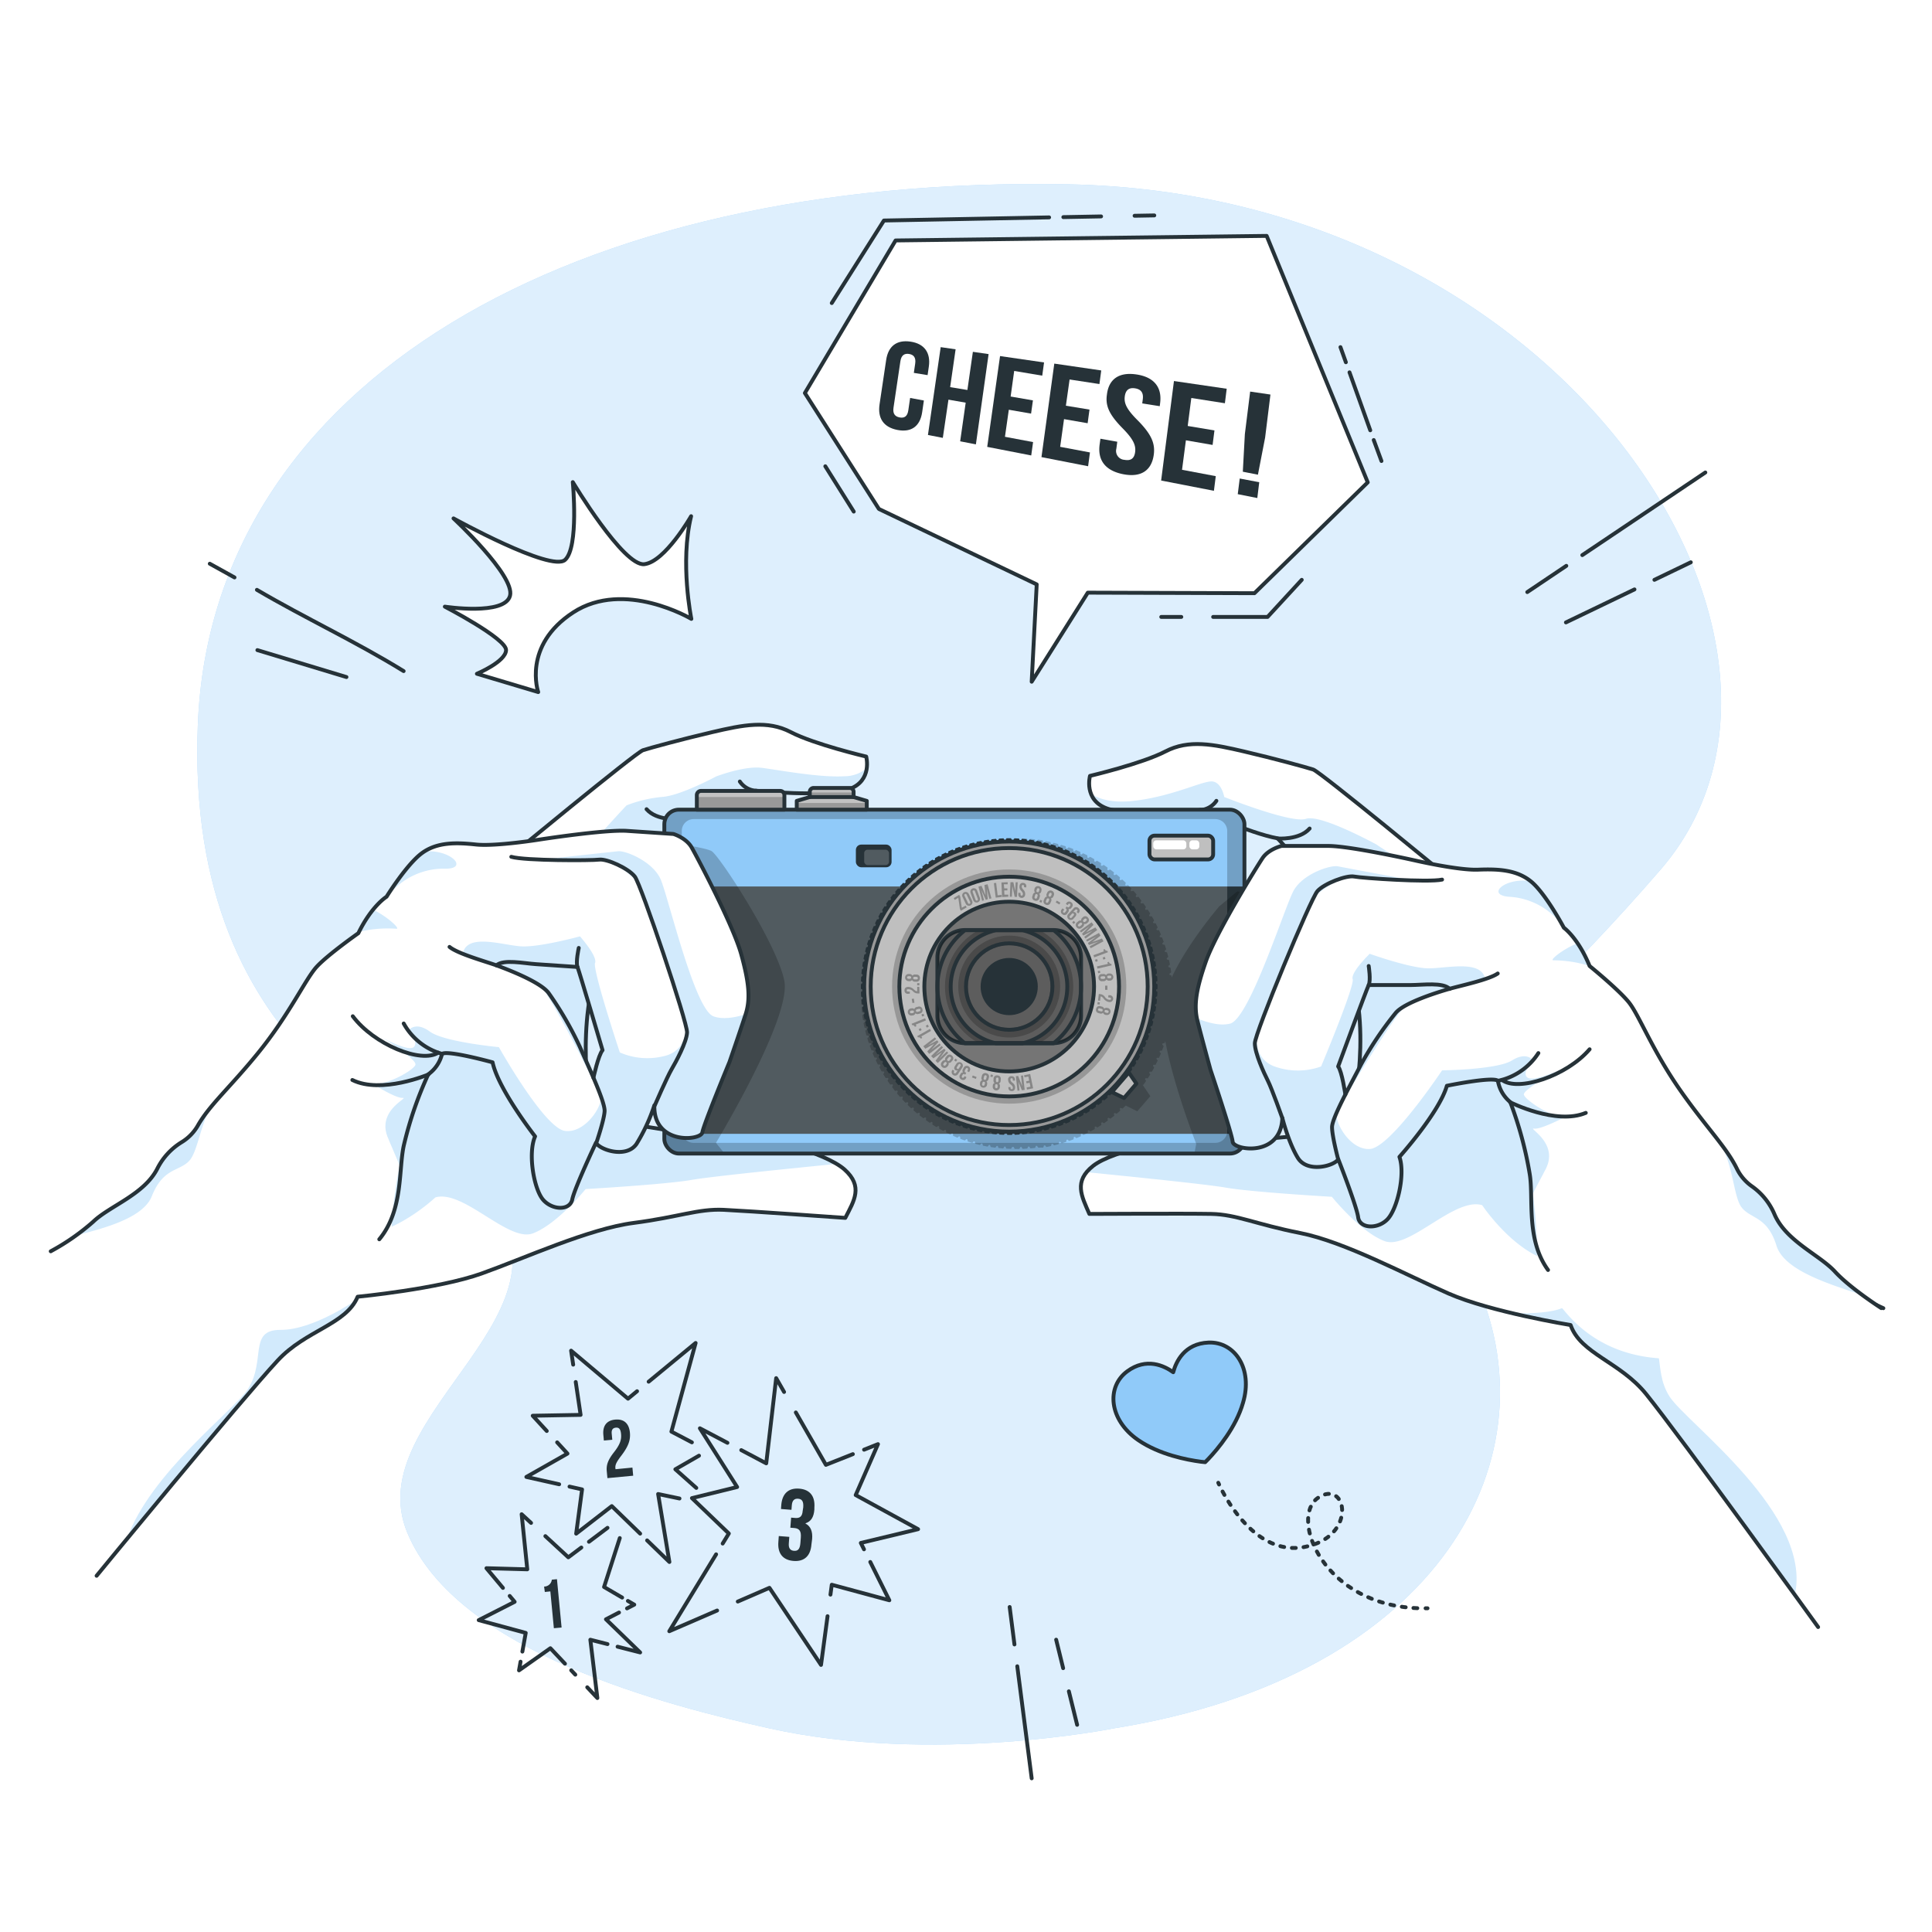 <svg class="animated" id="freepik_stories-camera" xmlns="http://www.w3.org/2000/svg" xmlns:xlink="http://www.w3.org/1999/xlink" viewBox="0 0 500 500" version="1.1" xmlns:svgjs="http://svgjs.com/svgjs"><style>svg#freepik_stories-camera:not(.animated) .animable {opacity: 0;}svg#freepik_stories-camera.animated #freepik--speech-bubble--inject-16 {animation: 1.5s Infinite  linear floating;animation-delay: 0s;}svg#freepik_stories-camera.animated #freepik--Camera--inject-16 {animation: 3s Infinite  linear floating;animation-delay: 0s;}            @keyframes floating {                0% {                    opacity: 1;                    transform: translateY(0px);                }                50% {                    transform: translateY(-10px);                }                100% {                    opacity: 1;                    transform: translateY(0px);                }            }        </style><g id="freepik--background-simple--inject-16" class="animable" style="transform-origin: 248.236px 249.559px;"><path d="M288.31,447.29s-46.72,9.46-89.23,0c-26-5.79-80.76-19.52-93.68-50.64s49.3-57.67,18.73-89.24c-13.19-13.62-76.49-31.59-72.93-119.92S147.5,45.3,276.39,47.7,479.64,167.28,429.8,225s-71.31,57.88-48.71,104.87S372.31,433.83,288.31,447.29Z" style="fill: rgb(144, 202, 249); transform-origin: 248.236px 249.559px;" id="elw22wd17zq6s" class="animable"></path><g id="el14zmm3ei8xo"><path d="M288.31,447.29s-46.72,9.46-89.23,0c-26-5.79-80.76-19.52-93.68-50.64s49.3-57.67,18.73-89.24c-13.19-13.62-76.49-31.59-72.93-119.92S147.5,45.3,276.39,47.7,479.64,167.28,429.8,225s-71.31,57.88-48.71,104.87S372.31,433.83,288.31,447.29Z" style="fill: rgb(255, 255, 255); opacity: 0.7; transform-origin: 248.236px 249.559px;" class="animable"></path></g></g><g id="freepik--Numbers--inject-16" class="animable" style="transform-origin: 247.815px 291.255px;"><path d="M140.81,410.6a2,2,0,0,0,2-1.78l1.33-.13,1.2,12.51-2,.18-.91-9.53L141,412Z" style="fill: rgb(38, 50, 56); transform-origin: 143.075px 415.035px;" id="el0x8bylbu33k" class="animable"></path><line x1="152.42" y1="399.01" x2="157.22" y2="395.4" style="fill: none; stroke: rgb(38, 50, 56); stroke-linecap: round; stroke-linejoin: round; transform-origin: 154.82px 397.205px;" id="el9emtg7ptn6q" class="animable"></line><polyline points="141.14 397.55 147.08 403.03 150.45 400.5" style="fill: none; stroke: rgb(38, 50, 56); stroke-linecap: round; stroke-linejoin: round; transform-origin: 145.795px 400.29px;" id="elytbkk0mxnvh" class="animable"></polyline><polyline points="130.16 410.95 125.89 405.85 136.46 406.14 135 391.88 137.44 394.13" style="fill: none; stroke: rgb(38, 50, 56); stroke-linecap: round; stroke-linejoin: round; transform-origin: 131.665px 401.415px;" id="el4icj0wxnrlx" class="animable"></polyline><polyline points="135.19 427.43 136.06 422.59 123.89 419.29 133.19 414.55 131.91 413.03" style="fill: none; stroke: rgb(38, 50, 56); stroke-linecap: round; stroke-linejoin: round; transform-origin: 129.975px 420.23px;" id="el1oiqmxcfy46" class="animable"></polyline><polyline points="146.21 430.56 142.44 426.56 134.32 432.29 134.72 430.04" style="fill: none; stroke: rgb(38, 50, 56); stroke-linecap: round; stroke-linejoin: round; transform-origin: 140.265px 429.425px;" id="elpak740ypzr" class="animable"></polyline><line x1="148.89" y1="433.4" x2="147.83" y2="432.27" style="fill: none; stroke: rgb(38, 50, 56); stroke-linecap: round; stroke-linejoin: round; transform-origin: 148.36px 432.835px;" id="elcf190o7aqx8" class="animable"></line><polyline points="157.22 425.49 152.78 424.36 154.6 439.45 151.98 436.67" style="fill: none; stroke: rgb(38, 50, 56); stroke-linecap: round; stroke-linejoin: round; transform-origin: 154.6px 431.905px;" id="elj8lovh8q1ks" class="animable"></polyline><polyline points="160.2 417.32 156.82 419.07 165.67 427.65 159.83 426.16" style="fill: none; stroke: rgb(38, 50, 56); stroke-linecap: round; stroke-linejoin: round; transform-origin: 161.245px 422.485px;" id="elrcrk9v3610b" class="animable"></polyline><polyline points="162.5 414.32 164.15 415.28 162.27 416.25" style="fill: none; stroke: rgb(38, 50, 56); stroke-linecap: round; stroke-linejoin: round; transform-origin: 163.21px 415.285px;" id="elj7i5cd3z75" class="animable"></polyline><polyline points="160.4 398.05 156.33 410.71 161.01 413.45" style="fill: none; stroke: rgb(38, 50, 56); stroke-linecap: round; stroke-linejoin: round; transform-origin: 158.67px 405.75px;" id="elcgc2yjfsyz6" class="animable"></polyline><path d="M159.37,369.48c-.74.07-1.16.51-1.06,1.56l.15,1.57-2.18.2-.13-1.42c-.23-2.35.82-3.8,3.08-4s3.56,1,3.79,3.36c.18,1.94-.38,3.58-2.3,6.07-1.22,1.6-1.53,2.32-1.46,3.1a1.67,1.67,0,0,0,.05.31l4.36-.42.2,2.1-6.67.63-.17-1.8c-.15-1.63.32-2.92,1.86-4.89s2-3.23,1.83-4.8C160.59,369.72,160.1,369.41,159.37,369.48Z" style="fill: rgb(38, 50, 56); transform-origin: 159.994px 374.954px;" id="elhdvcdxnsm45" class="animable"></path><polyline points="141.5 370.34 137.87 366.39 150.26 366.17 149 357.66" style="fill: none; stroke: rgb(38, 50, 56); stroke-linecap: round; stroke-linejoin: round; transform-origin: 144.065px 364px;" id="eleff03mgpg1t" class="animable"></polyline><polyline points="144.71 384.13 136.22 382.23 146.86 376.19 144.19 373.28" style="fill: none; stroke: rgb(38, 50, 56); stroke-linecap: round; stroke-linejoin: round; transform-origin: 141.54px 378.705px;" id="eltj7pw4u23yn" class="animable"></polyline><polyline points="165.67 396.9 158.33 389.78 149.11 396.91 150.64 385.46 147.39 384.73" style="fill: none; stroke: rgb(38, 50, 56); stroke-linecap: round; stroke-linejoin: round; transform-origin: 156.53px 390.82px;" id="elvzg2kjjojyh" class="animable"></polyline><polyline points="175.85 387.81 170.32 386.65 173.24 404.24 167.47 398.65" style="fill: none; stroke: rgb(38, 50, 56); stroke-linecap: round; stroke-linejoin: round; transform-origin: 171.66px 395.445px;" id="elikvnv11qbsf" class="animable"></polyline><polyline points="180.9 376.73 174.78 380.25 180.2 385.07" style="fill: none; stroke: rgb(38, 50, 56); stroke-linecap: round; stroke-linejoin: round; transform-origin: 177.84px 380.9px;" id="els4ktg948jgl" class="animable"></polyline><polyline points="167.87 357.58 180.03 347.56 173.76 370.5 179.06 373.28" style="fill: none; stroke: rgb(38, 50, 56); stroke-linecap: round; stroke-linejoin: round; transform-origin: 173.95px 360.42px;" id="elymlwqy73pog" class="animable"></polyline><polyline points="148.34 353.17 147.8 349.55 162.53 361.98 164.87 360.05" style="fill: none; stroke: rgb(38, 50, 56); stroke-linecap: round; stroke-linejoin: round; transform-origin: 156.335px 355.765px;" id="eloquvb00pc4" class="animable"></polyline><path d="M207.88,390.08c.12-1.65-.42-2.14-1.33-2.21s-1.53.38-1.63,1.69l-.09,1.18-2.71-.21.07-1c.22-2.93,1.82-4.49,4.64-4.27s4.15,2,3.93,4.92l0,.47c-.15,2-.87,3.11-2.3,3.58v.06c1.39.73,1.87,2.11,1.72,4L210,399.7c-.22,2.93-1.81,4.49-4.63,4.27s-4.16-2-3.93-4.92l.11-1.52,2.72.21-.13,1.7c-.1,1.3.44,1.84,1.35,1.91s1.52-.33,1.65-2l.11-1.43c.13-1.7-.4-2.37-1.71-2.47l-1-.08.2-2.61,1.12.09c1.07.08,1.76-.34,1.87-1.81Z" style="fill: rgb(38, 50, 56); transform-origin: 206.099px 394.615px;" id="elvnvixletkot" class="animable"></path><polyline points="191.84 375.29 198.3 378.71 200.87 356.66 202.92 360.24" style="fill: none; stroke: rgb(38, 50, 56); stroke-linecap: round; stroke-linejoin: round; transform-origin: 197.38px 367.685px;" id="eliulpous705f" class="animable"></polyline><polyline points="187.03 399.47 188.62 396.87 179.07 387.71 190.77 384.84 181.13 369.64 188.26 373.4" style="fill: none; stroke: rgb(38, 50, 56); stroke-linecap: round; stroke-linejoin: round; transform-origin: 184.92px 384.555px;" id="elzzkywq5wpz" class="animable"></polyline><polyline points="185.59 416.8 173.21 422.16 185.33 402.26" style="fill: none; stroke: rgb(38, 50, 56); stroke-linecap: round; stroke-linejoin: round; transform-origin: 179.4px 412.21px;" id="elx0fo31id98" class="animable"></polyline><polyline points="214.17 418.27 212.48 430.88 199.13 410.93 190.94 414.48" style="fill: none; stroke: rgb(38, 50, 56); stroke-linecap: round; stroke-linejoin: round; transform-origin: 202.555px 420.905px;" id="el10qkbciuaxn" class="animable"></polyline><polyline points="225.23 404.24 230.16 414.15 215.26 410.13 214.92 412.69" style="fill: none; stroke: rgb(38, 50, 56); stroke-linecap: round; stroke-linejoin: round; transform-origin: 222.54px 409.195px;" id="elqpnsjspb1cl" class="animable"></polyline><polyline points="223.62 375.18 227.22 373.74 221.45 386.92 237.6 395.75 222.78 399.31 223.6 400.96" style="fill: none; stroke: rgb(38, 50, 56); stroke-linecap: round; stroke-linejoin: round; transform-origin: 229.525px 387.35px;" id="elbw81byfrqy" class="animable"></polyline><polyline points="205.96 365.54 213.74 379.1 220.72 376.33" style="fill: none; stroke: rgb(38, 50, 56); stroke-linecap: round; stroke-linejoin: round; transform-origin: 213.34px 372.32px;" id="el8shxei09c9h" class="animable"></polyline><path d="M60.69,149.44l-6.4-3.55" style="fill: none; stroke: rgb(38, 50, 56); stroke-linecap: round; stroke-linejoin: round; transform-origin: 57.49px 147.665px;" id="elfjhv8gvntuk" class="animable"></path><path d="M104.46,173.68C92,166,79,160,66.49,152.65" style="fill: none; stroke: rgb(38, 50, 56); stroke-linecap: round; stroke-linejoin: round; transform-origin: 85.475px 163.165px;" id="el9jqk2eggwe" class="animable"></path><line x1="89.66" y1="175.22" x2="66.61" y2="168.25" style="fill: none; stroke: rgb(38, 50, 56); stroke-linecap: round; stroke-linejoin: round; transform-origin: 78.135px 171.735px;" id="elfvntoqt7d05" class="animable"></line><path d="M409.5,143.66l29.43-19.76,2.41-1.62" style="fill: none; stroke: rgb(38, 50, 56); stroke-linecap: round; stroke-linejoin: round; transform-origin: 425.42px 132.97px;" id="elf4diebtubcq" class="animable"></path><path d="M395.26,153.23l10.1-6.79" style="fill: none; stroke: rgb(38, 50, 56); stroke-linecap: round; stroke-linejoin: round; transform-origin: 400.31px 149.835px;" id="elhfjg62v28c" class="animable"></path><path d="M428.16,150.06l9.42-4.54" style="fill: none; stroke: rgb(38, 50, 56); stroke-linecap: round; stroke-linejoin: round; transform-origin: 432.87px 147.79px;" id="elxawxa95b9t" class="animable"></path><path d="M405.26,161.08,423,152.54" style="fill: none; stroke: rgb(38, 50, 56); stroke-linecap: round; stroke-linejoin: round; transform-origin: 414.13px 156.81px;" id="elu9k8ozodcg" class="animable"></path><path d="M263.27,431.23q1.86,14.5,3.73,29" style="fill: none; stroke: rgb(38, 50, 56); stroke-linecap: round; stroke-linejoin: round; transform-origin: 265.135px 445.73px;" id="eli3ebigqjln" class="animable"></path><path d="M261.3,415.89l1.24,9.69" style="fill: none; stroke: rgb(38, 50, 56); stroke-linecap: round; stroke-linejoin: round; transform-origin: 261.92px 420.735px;" id="el9jmrih0hzec" class="animable"></path><path d="M276.62,437.71c.71,2.89,1.43,5.78,2.14,8.67" style="fill: none; stroke: rgb(38, 50, 56); stroke-linecap: round; stroke-linejoin: round; transform-origin: 277.69px 442.045px;" id="elfbp4db14pnd" class="animable"></path><path d="M273.33,424.35c.6,2.46,1.21,4.92,1.81,7.37" style="fill: none; stroke: rgb(38, 50, 56); stroke-linecap: round; stroke-linejoin: round; transform-origin: 274.235px 428.035px;" id="elkmiyx5j3y3n" class="animable"></path></g><g id="freepik--graphic-2--inject-16" class="animable" style="transform-origin: 328.798px 381.836px;"><path d="M312.75,347.45c-6.21.27-8.38,4.92-9.12,7.68-2.32-1.67-6.94-3.91-11.93-.21-5.4,4-4.77,12.51,2.85,17.76,5.48,3.77,12.64,5.14,16.22,5.61.43.06.81.09,1.13.12.22-.22.5-.49.79-.8,2.48-2.62,7.18-8.2,9-14.58C324.35,354.15,319.48,347.17,312.75,347.45Z" style="fill: rgb(144, 202, 249); stroke: rgb(38, 50, 56); stroke-linecap: round; stroke-linejoin: round; transform-origin: 305.292px 362.926px;" id="elhctjtlxbz18" class="animable"></path><path d="M315.29,383.74l.21.45" style="fill: none; stroke: rgb(38, 50, 56); stroke-linecap: round; stroke-linejoin: round; transform-origin: 315.395px 383.965px;" id="elvu6ptm40zss" class="animable"></path><path d="M316.4,386c2.66,5,10.06,16.4,21.08,14.38,14-2.58,11.1-17.82,3.63-12.75s1.26,28.24,26.81,28.6" style="fill: none; stroke: rgb(38, 50, 56); stroke-linecap: round; stroke-linejoin: round; stroke-dasharray: 1.007, 2.014; transform-origin: 342.16px 401.115px;" id="elm7yo4ty884n" class="animable"></path><path d="M368.94,416.22h.5" style="fill: none; stroke: rgb(38, 50, 56); stroke-linecap: round; stroke-linejoin: round; transform-origin: 369.19px 416.22px;" id="elqak5roccu5m" class="animable"></path></g><g id="freepik--graphic-1--inject-16" class="animable" style="transform-origin: 147.02px 151.94px;"><path d="M178.92,160.17s-3-14.6-.06-26.58c0,0-6.73,11.79-12.11,12.42s-18.51-21.24-18.51-21.24,1.61,16.88-2,20.12-28.87-10.73-28.87-10.73,15.94,14.77,14.63,20S115.12,157,115.12,157s15.93,8.25,15.85,11.25-7.55,6.12-7.55,6.12l15.87,4.74s-4.19-12,9.06-20.62S178.92,160.17,178.92,160.17Z" style="fill: rgb(255, 255, 255); stroke: rgb(38, 50, 56); stroke-linecap: round; stroke-linejoin: round; transform-origin: 147.02px 151.94px;" id="elfpglt5ae3nt" class="animable"></path></g><g id="freepik--speech-bubble--inject-16" class="animable animator-active" style="transform-origin: 282.91px 116.09px;"><polygon points="231.78 62.23 208.3 101.72 227.46 131.72 268.3 151.24 267 176.43 281.52 153.38 324.65 153.52 353.97 124.83 327.81 61.05 231.78 62.23" style="fill: rgb(255, 255, 255); stroke: rgb(38, 50, 56); stroke-linecap: round; stroke-linejoin: round; transform-origin: 281.135px 118.74px;" id="elug1rc45ahx" class="animable"></polygon><path d="M239.1,103.65l-.44,3c-.53,3.63-2.76,5.33-6.41,4.62s-5.15-3.1-4.62-6.64l1.71-11.48c.53-3.52,2.67-5.26,6.28-4.74s5.28,2.87,4.76,6.47l-.32,2.2-3.56-.58.35-2.4c.24-1.6-.42-2.32-1.6-2.5s-2,.32-2.23,1.9l-1.78,12c-.24,1.59.41,2.31,1.59,2.53s2-.22,2.24-1.83l.47-3.21Z" style="fill: rgb(38, 50, 56); transform-origin: 234px 99.874px;" id="elcbgtejm5o9i" class="animable"></path><path d="M244,113.32l-3.85-.75,3.3-22.73,3.86.56-1.41,9.79,4.46.74,1.42-9.88,4.07.59L252.56,115l-4.07-.79,1.43-10-4.46-.78Z" style="fill: rgb(38, 50, 56); transform-origin: 248px 102.42px;" id="el984w1xmvxxr" class="animable"></path><path d="M261.55,102.62l5.77,1-.48,3.42-5.76-1-1,7,7.28,1.37-.48,3.46-11.39-2.22,3.32-23.5,11.39,1.65-.47,3.42L262.47,96Z" style="fill: rgb(38, 50, 56); transform-origin: 262.845px 105.01px;" id="el2u3wnmzmuym" class="animable"></path><path d="M275.85,105l6.11,1-.48,3.53-6.11-1.06-1,7.17,7.71,1.45-.48,3.57-12.07-2.36,3.32-24.2L285,95.87l-.47,3.52-7.72-1.18Z" style="fill: rgb(38, 50, 56); transform-origin: 277.265px 107.38px;" id="elqunkd9g5jh" class="animable"></path><path d="M294.06,96.9c4.61.66,6.71,3.34,6.18,7.42l-.1.8-4.53-.72.14-1.05c.24-1.8-.54-2.62-2-2.85s-2.43.33-2.66,2.11.51,3.34,3.29,6.12c3.6,3.63,4.6,6,4.22,8.91-.54,4.11-3.29,6-7.94,5.08s-6.61-3.65-6.08-7.65l.21-1.53,4.36.78-.24,1.8A2.3,2.3,0,0,0,291,119c1.5.28,2.53-.19,2.77-2s-.52-3.41-3.3-6.22c-3.49-3.56-4.42-5.82-4-8.66C286.93,98.17,289.53,96.24,294.06,96.9Z" style="fill: rgb(38, 50, 56); transform-origin: 292.408px 109.861px;" id="elo29aqxbci2d" class="animable"></path><path d="M307.38,110.24l6.92,1.15-.48,3.76-6.91-1.2-1,7.63,8.73,1.65-.48,3.79-13.66-2.66,3.32-25.75,13.65,2-.47,3.75L308.31,103Z" style="fill: rgb(38, 50, 56); transform-origin: 308.985px 112.815px;" id="el1cmm3q0l27" class="animable"></path><path d="M321.64,122.08l.53-9.74,1.37-11,5.25.77-1.38,11.15-1.86,9.59Zm4.25,2.72-.5,4.09-5.06-1,.51-4.05Z" style="fill: rgb(38, 50, 56); transform-origin: 324.56px 115.115px;" id="elri74h58igtj" class="animable"></path><line x1="213.59" y1="120.67" x2="220.95" y2="132.4" style="fill: none; stroke: rgb(38, 50, 56); stroke-linecap: round; stroke-linejoin: round; transform-origin: 217.27px 126.535px;" id="elpv3kpnmk27r" class="animable"></line><line x1="293.63" y1="55.84" x2="298.73" y2="55.75" style="fill: none; stroke: rgb(38, 50, 56); stroke-linecap: round; stroke-linejoin: round; transform-origin: 296.18px 55.795px;" id="elr34wbpq7ad" class="animable"></line><line x1="275.19" y1="56.19" x2="284.96" y2="56.01" style="fill: none; stroke: rgb(38, 50, 56); stroke-linecap: round; stroke-linejoin: round; transform-origin: 280.075px 56.1px;" id="el0g54oq33q28h" class="animable"></line><polyline points="215.26 78.43 228.76 57.07 271.51 56.26" style="fill: none; stroke: rgb(38, 50, 56); stroke-linecap: round; stroke-linejoin: round; transform-origin: 243.385px 67.345px;" id="el9ky5brsh5kn" class="animable"></polyline><path d="M355.52,113.88l2,5.43" style="fill: none; stroke: rgb(38, 50, 56); stroke-linecap: round; stroke-linejoin: round; transform-origin: 356.52px 116.595px;" id="elhfyzrqvi3q" class="animable"></path><path d="M349.25,96.36l5.37,15" style="fill: none; stroke: rgb(38, 50, 56); stroke-linecap: round; stroke-linejoin: round; transform-origin: 351.935px 103.86px;" id="elsq1jvpy5h8" class="animable"></path><path d="M346.91,89.84l1.4,3.91" style="fill: none; stroke: rgb(38, 50, 56); stroke-linecap: round; stroke-linejoin: round; transform-origin: 347.61px 91.795px;" id="el436o2w1np3a" class="animable"></path><polyline points="313.96 159.66 328.05 159.66 336.89 150.06" style="fill: none; stroke: rgb(38, 50, 56); stroke-linecap: round; stroke-linejoin: round; transform-origin: 325.425px 154.86px;" id="elyqy9dqfoq2" class="animable"></polyline><line x1="300.53" y1="159.66" x2="305.72" y2="159.66" style="fill: none; stroke: rgb(38, 50, 56); stroke-linecap: round; stroke-linejoin: round; transform-origin: 303.125px 159.66px;" id="elb0apeo4hf4s" class="animable"></line></g><g id="freepik--Camera--inject-16" class="animable" style="transform-origin: 250px 304.32px;"><path d="M25,407.81s36.87-44.93,46.88-55.73c7.26-7.84,17.69-9.29,20.68-16.49,0,0,20.85-2,32.07-6S152.37,318,164,316.49s16.73-3.7,23.28-3.39,31.48,2.09,31.48,2.09c2.31-4.48,4.67-8.14-.16-12.49s-21.89-9.2-28.56-7.64c0,0-35.18-5-36.42-6.19s-4.71-25.24,1.83-40.56l-36.92-2.7S64.88,305.05,13.66,323.83C13.66,323.83,6.91,379.5,25,407.81Z" style="fill: rgb(255, 255, 255); transform-origin: 116.923px 326.71px;" id="el0boitjuuobf" class="animable"></path><g id="elr3toaswm4u"><path d="M216.52,301.22c-11,1.08-32.51,3.25-37.48,4.13-6.72,1.19-27.48,2.38-27.48,2.38s-7.33,9.09-13.66,11.47-18.05-11.47-25.25-9.3c0,0-12.46,11.94-24.73,10-6.8-1.08-6.44-21.12-.67-43.91a418.86,418.86,0,0,0,31.26-30.36l36.92,2.7c-6.54,15.32-3.06,39.37-1.83,40.56S190,295.06,190,295.06C195.94,293.68,210.05,297.33,216.52,301.22Z" style="fill: rgb(144, 202, 249); opacity: 0.4; transform-origin: 149.695px 282.872px;" class="animable"></path></g><g id="elif0p7dbfy6k"><path d="M92.08,336.56c-3.49,6.38-13.29,8.05-20.21,15.52-7.08,7.63-27.57,32.32-39,46.14,6-17,27.71-33.21,31.3-38.76,4.74-7.35,0-15.34,8.44-15.29S92,336.54,92,336.54Z" style="fill: rgb(144, 202, 249); opacity: 0.4; transform-origin: 62.475px 367.38px;" class="animable"></path></g><path d="M25,407.81s36.87-44.93,46.88-55.73c7.26-7.84,17.69-9.29,20.68-16.49,0,0,20.85-2,32.07-6S152.37,318,164,316.49s16.73-3.7,23.28-3.39,31.48,2.09,31.48,2.09c2.31-4.48,4.67-8.14-.16-12.49s-21.89-9.2-28.56-7.64c0,0-35.18-5-36.42-6.19s-4.71-25.24,1.83-40.56l-36.92-2.7S64.88,305.05,13.66,323.83" style="fill: none; stroke: rgb(38, 50, 56); stroke-linecap: round; stroke-linejoin: round; transform-origin: 117.539px 326.71px;" id="el2f0dnfagt2s" class="animable"></path><path d="M130.54,222.82s34-28.07,35.87-28.67,10-2.83,17.94-4.68,14.24-3.16,20.3,0,19.52,6.33,19.52,6.33,1.71,6.27-4.42,8.44-24.13.4-24.13.4-12.46,5.93-20,7.32c0,0-16.22,17.2-16.22,24.32" style="fill: rgb(255, 255, 255); transform-origin: 177.465px 211.92px;" id="eldtfmwhtyzoh" class="animable"></path><g id="el4p8dmwqiguc"><path d="M224.32,198.79a6.39,6.39,0,0,1-4.57,5.45c-6.13,2.18-24.13.4-24.13.4s-12.46,5.93-20,7.32c0,0-11.35,12-15.06,20.14L144,228.41s17.8-19.76,18.19-20a34,34,0,0,1,9.33-2.18c4.77-.39,13.8-5.28,13.8-5.28s7.34-2.83,11.89-2.23,15,2.57,21.36,2.17A8.84,8.84,0,0,0,224.32,198.79Z" style="fill: rgb(144, 202, 249); opacity: 0.4; transform-origin: 184.16px 215.368px;" class="animable"></path></g><path d="M130.54,222.82s34-28.07,35.87-28.67,10-2.83,17.94-4.68,14.24-3.16,20.3,0,19.52,6.33,19.52,6.33,1.71,6.27-4.42,8.44-24.13.4-24.13.4-12.46,5.93-20,7.32c0,0-16.22,17.2-16.22,24.32" style="fill: none; stroke: rgb(38, 50, 56); stroke-linecap: round; stroke-linejoin: round; transform-origin: 177.465px 211.92px;" id="elvxaros27joc" class="animable"></path><path d="M195.62,204.64a5.44,5.44,0,0,1-4.15-2.38" style="fill: none; stroke: rgb(38, 50, 56); stroke-linecap: round; stroke-linejoin: round; transform-origin: 193.545px 203.45px;" id="el42ea5z9g1aj" class="animable"></path><path d="M175.64,212s-5.67.46-8.31-2.58" style="fill: none; stroke: rgb(38, 50, 56); stroke-linecap: round; stroke-linejoin: round; transform-origin: 171.485px 210.722px;" id="el8bh6wpiqjnq" class="animable"></path><path d="M470.53,421.08S435.22,372.2,426,360.76c-6.72-8.31-17-10.45-19.53-17.84,0,0-20.68-3.37-31.6-8.16s-26.92-13.4-38.4-15.66-16.44-4.81-23-4.94-31.55,0-31.55,0c-2-4.61-4.13-8.43,1-12.45s22.46-7.72,29-5.72c0,0,35.43-2.64,36.75-3.74s6.39-24.87.88-40.59l37-.22s51,65,100.86,87.12C487.4,338.54,490.46,394,470.53,421.08Z" style="fill: rgb(255, 255, 255); transform-origin: 383.652px 336.26px;" id="elijst9r7a3q8" class="animable"></path><g id="el1xh9i2lom2e"><path d="M407,326.71c-12.26,2-23.41-14.81-23.41-14.81-7.19-2.17-18.92,11.67-25.25,9.3s-13.65-11.47-13.65-11.47-20.76-1.19-27.49-2.38c-4.76-.84-24.81-2.88-36.1-4a11.11,11.11,0,0,1,1.73-1.67c5.11-4,22.46-7.72,29-5.72,0,0,35.43-2.64,36.75-3.74s6.39-24.87.88-40.59l37-.22s8.61,11,22.2,25.4C414.84,299.92,414,325.61,407,326.71Z" style="fill: rgb(144, 202, 249); opacity: 0.4; transform-origin: 346.958px 289.143px;" class="animable"></path></g><g id="elhy18wza0oj4"><path d="M464.51,412.76c-10.51-14.47-31.69-43.52-38.55-52-6.72-8.31-17-10.45-19.53-17.84,0,0-7.07-1.15-15.13-3.06,5.54.12,10.32-.2,12.94-1.32,0,0,11,7.67,19.42,7.63s3.69,7.94,8.44,15.29C436.57,368.37,469.11,391.84,464.51,412.76Z" style="fill: rgb(144, 202, 249); opacity: 0.4; transform-origin: 428.127px 375.65px;" class="animable"></path></g><path d="M470.53,421.08S435.22,372.2,426,360.76c-6.72-8.31-17-10.45-19.53-17.84,0,0-20.68-3.37-31.6-8.16s-26.92-13.4-38.4-15.66-16.44-4.81-23-4.94-31.55,0-31.55,0c-2-4.61-4.13-8.43,1-12.45s22.46-7.72,29-5.72c0,0,35.43-2.64,36.75-3.74s6.39-24.87.88-40.59l37-.22s51,65,100.86,87.12" style="fill: none; stroke: rgb(38, 50, 56); stroke-linecap: round; stroke-linejoin: round; transform-origin: 383.57px 336.26px;" id="ele15ceje6sad" class="animable"></path><path d="M375.72,227.82s-34-28.07-35.87-28.67-10-2.83-17.93-4.68-14.24-3.16-20.31,0-19.52,6.33-19.52,6.33-1.71,6.27,4.42,8.44,24.13.4,24.13.4,12.47,5.93,20,7.32c0,0,16.22,17.2,16.22,24.32" style="fill: rgb(255, 255, 255); transform-origin: 328.795px 216.92px;" id="elunoctw3qrd" class="animable"></path><g id="elrttxpan2em"><path d="M373.75,228.74l-26.91,12.54c0-7.12-16.22-24.32-16.22-24.32-7.51-1.39-20-7.32-20-7.32s-18,1.78-24.13-.4a6.48,6.48,0,0,1-4.17-3.82c1.89,1.25,5.3,2.5,11.07,1.84,10.38-1.18,18.25-5.45,20.55-5s2.89,4,2.89,4,17.4,6.94,21.16,5.65,18.2,6.63,18.2,6.63A163.82,163.82,0,0,0,373.75,228.74Z" style="fill: rgb(144, 202, 249); opacity: 0.4; transform-origin: 328.035px 221.753px;" class="animable"></path></g><path d="M375.72,227.82s-34-28.07-35.87-28.67-10-2.83-17.93-4.68-14.24-3.16-20.31,0-19.52,6.33-19.52,6.33-1.71,6.27,4.42,8.44,24.13.4,24.13.4,12.47,5.93,20,7.32c0,0,16.22,17.2,16.22,24.32" style="fill: none; stroke: rgb(38, 50, 56); stroke-linecap: round; stroke-linejoin: round; transform-origin: 328.795px 216.92px;" id="el5dyk5tuyjok" class="animable"></path><path d="M310.64,209.64a5.47,5.47,0,0,0,4.16-2.38" style="fill: none; stroke: rgb(38, 50, 56); stroke-linecap: round; stroke-linejoin: round; transform-origin: 312.72px 208.45px;" id="elkihir88snzq" class="animable"></path><path d="M330.62,217s5.67.46,8.31-2.58" style="fill: none; stroke: rgb(38, 50, 56); stroke-linecap: round; stroke-linejoin: round; transform-origin: 334.775px 215.722px;" id="elq9tdxqcdisg" class="animable"></path><rect x="171.93" y="209.54" width="150.13" height="89" rx="3.76" style="fill: rgb(144, 202, 249); transform-origin: 246.995px 254.04px;" id="el3450rjrfpv" class="animable"></rect><g style="clip-path: url(&quot;#freepik--clip-path--inject-16&quot;); transform-origin: 247px 254.065px;" id="elz5l5t8gvdq" class="animable"><g id="el0h68acccuoh5"><path d="M318.31,209.54H175.69a3.76,3.76,0,0,0-3.76,3.76v81.48a3.76,3.76,0,0,0,3.76,3.76H318.31a3.76,3.76,0,0,0,3.76-3.76V213.3A3.76,3.76,0,0,0,318.31,209.54Zm-.71,83.15a3.08,3.08,0,0,1-3.08,3.08h-135a3.08,3.08,0,0,1-3.08-3.08V215.07a3.08,3.08,0,0,1,3.08-3.09h135a3.08,3.08,0,0,1,3.08,3.09Z" style="fill-opacity: 0.7; opacity: 0.3; transform-origin: 247px 254.04px;" class="animable"></path></g><rect x="171.93" y="229.42" width="150.13" height="64.01" style="fill: rgb(38, 50, 56); transform-origin: 246.995px 261.425px;" id="elh43gv8x6fh" class="animable"></rect><g id="el5ns3xpzuato"><rect x="176.4" y="229.42" width="141.21" height="64.01" style="fill: rgb(255, 255, 255); opacity: 0.2; transform-origin: 247.005px 261.425px;" class="animable"></rect></g><g id="elmit1d8x5rlp"><path d="M185.29,295.77l2.24,2.77H175.69a3.76,3.76,0,0,1-3.76-3.76V217.9s10.26,1.3,12.21,2.35,17,24.06,18.85,33.63S185.29,295.77,185.29,295.77Z" style="fill-opacity: 0.7; opacity: 0.3; transform-origin: 187.522px 258.22px;" class="animable"></path></g><g id="el78q1nj92k4t"><path d="M320.19,230.7l-4.64,3.86S307.4,244,303.23,253l-.05-.54-.53-.2a2.51,2.51,0,0,0,0-.27l.46-.33-.19-1.21-.53-.18c0-.09,0-.18-.05-.27l.44-.35-.25-1.21-.54-.14c0-.09-.05-.18-.07-.28l.42-.37-.31-1.18-.54-.12a2.29,2.29,0,0,1-.08-.28l.39-.38-.37-1.17-.54-.09a2.31,2.31,0,0,1-.1-.28l.38-.4-.43-1.15-.55-.06-.11-.27.36-.43-.49-1.12-.55,0-.12-.26.33-.44-.54-1.1h-.56l-.13-.25.31-.46-.6-1.07-.56,0-.14-.25.29-.47-.65-1-.56.05-.15-.24.26-.49-.7-1-.56.08-.16-.23.23-.5-.75-1-.55.11c-.06-.07-.11-.15-.17-.23l.21-.51-.8-.93-.55.14-.19-.21.19-.53-.85-.89-.53.16-.2-.19.16-.54-.89-.84-.52.18-.22-.18.13-.55-.93-.8-.51.22-.23-.18.11-.55-1-.75-.5.24-.23-.16.07-.56-1-.7-.49.27-.24-.16.05-.56-1.05-.64-.47.29-.25-.15,0-.55-1.07-.6-.46.31-.25-.13v-.55l-1.1-.54-.44.33-.27-.12,0-.55-1.13-.49-.42.36-.27-.1-.06-.56-1.16-.42-.4.38-.27-.1-.09-.54-1.18-.37-.38.4-.28-.08-.12-.54-1.18-.31-.37.42-.28-.07-.15-.54-1.2-.24-.35.44L270,218l-.18-.53-1.21-.19-.33.46-.28,0-.2-.52-1.22-.13-.3.48-.28,0-.23-.52-1.22-.06-.29.49h-.39l-.26-.5H262.4l-.26.51h-.27l-.29-.5-1.22.07-.23.52-.28,0-.3-.48-1.22.13-.2.53-.28,0-.33-.45-1.21.19-.17.53-.28,0-.35-.44-1.2.25-.15.54-.27.06-.37-.41-1.19.31-.12.54-.27.08-.39-.4-1.17.37-.09.55-.27.09-.41-.37-1.15.43-.06.55-.27.1-.42-.35-1.13.49,0,.55-.26.12-.45-.33-1.1.54v.56l-.26.13-.46-.31-1.07.6,0,.55-.25.15-.48-.29-1,.65,0,.56-.24.15-.48-.26-1,.7.08.56a1.88,1.88,0,0,0-.23.16l-.5-.24-1,.76.1.55-.22.17-.51-.21-.93.8.13.54-.21.19-.52-.18-.89.84.16.54c-.07.06-.13.13-.2.2l-.54-.16-.84.89.19.52c-.07.07-.13.15-.19.22l-.54-.14-.8.94.21.51-.17.22-.55-.1-.76,1,.24.5-.16.23-.56-.08-.7,1,.27.49-.15.24-.56-.05-.65,1,.29.48-.14.24-.56,0-.6,1.08.32.46c-.05.08-.09.17-.13.25h-.56l-.54,1.1.33.44c0,.09-.07.18-.11.26l-.56,0-.48,1.13.35.42-.1.27-.55.06-.43,1.15.38.41-.09.27-.55.09-.37,1.17.4.39c0,.09-.05.18-.08.27l-.54.12-.31,1.19.42.37-.06.28-.54.14-.25,1.21.44.34c0,.1,0,.19-.05.28l-.53.17-.19,1.22.46.33,0,.27-.53.2-.12,1.23.47.3c0,.09,0,.18,0,.28l-.51.22-.07,1.23.5.28c0,.09,0,.19,0,.28l-.51.25v1.23l.51.26c0,.13,0,.26,0,.39l-.49.28.06,1.23.52.23a2.45,2.45,0,0,1,0,.27l-.47.31.13,1.22.52.2c0,.09,0,.18,0,.28l-.46.32.19,1.22.53.17a2.74,2.74,0,0,1,.05.28l-.44.35.26,1.2.53.14a2.86,2.86,0,0,1,.07.28l-.42.37.31,1.19.55.11c0,.09.05.19.07.28l-.39.39.37,1.17.55.09.09.27-.38.4.43,1.16.55.06.11.26-.36.43.49,1.13.56,0,.11.26-.33.44.54,1.1h.56l.13.25-.31.46.6,1.08.56,0,.14.25-.29.47.65,1,.56-.05.15.24-.26.49.71,1,.55-.08a1.88,1.88,0,0,1,.16.23l-.23.5.75,1,.55-.11.18.23-.22.51.81.93.54-.14a2,2,0,0,0,.19.22l-.19.52.85.89.53-.16.2.2-.16.53.89.85.53-.19.21.19-.13.54.93.8.51-.21.23.17-.11.55,1,.75.5-.24.24.17-.08.55,1,.7.48-.26.24.15-.05.56,1.05.65.47-.29.25.14,0,.56,1.07.59.46-.31.25.13v.56l1.1.54.45-.34.26.12,0,.56,1.13.48.42-.36.27.11.06.55,1.16.43.4-.38.27.09.09.55,1.18.36.38-.39.28.07.12.55,1.19.3.36-.41.28.06.15.54,1.2.24.35-.43.27,0,.18.54,1.21.18.33-.46.28,0,.2.53,1.22.12.3-.48.28,0,.23.52,1.23.06.28-.49h.39l.26.51h1.22l.26-.51h.27l.29.49,1.22-.07.23-.52.28,0,.3.48,1.22-.13.2-.53.28,0,.33.46L270,297l.17-.54.28-.05.35.44,1.2-.25.15-.54.27-.06.37.42,1.19-.31.12-.55.27-.08.39.4,1.17-.37L276,295l.27-.09.41.38,1.15-.43.06-.56.27-.1.42.35,1.13-.48,0-.56.26-.12.45.34,1.1-.55v-.55l.26-.13.46.31,1.07-.6,0-.56.24-.14.48.28,1-.65-.05-.55.24-.16.49.27,1-.71-.08-.55.23-.17.51.24,1-.75-.11-.55.22-.18.51.21.93-.8-.13-.54.21-.19.53.19.8-.78,3,1.48,3.38-3.91-2-2.93.19,0,.7-1-.27-.49.15-.24.56.05.65-1-.29-.47.14-.25.56,0,.6-1.07-.32-.46c.05-.09.09-.17.13-.26h.56l.54-1.11-.33-.44c0-.09.08-.17.11-.26l.56,0,.48-1.13-.35-.43c0-.09.07-.18.1-.26l.55-.07.43-1.15-.38-.4.09-.28.55-.09.16-.51c2.14,11.66,8,26.58,8,26.58l-.39,2.08.48.49h8.63a3.76,3.76,0,0,0,3.76-3.76V230.94Zm-18.78,37.65h0v0Z" style="fill-opacity: 0.7; opacity: 0.3; transform-origin: 272.445px 257.785px;" class="animable"></path></g></g><rect x="171.93" y="209.54" width="150.13" height="89" rx="3.76" style="fill: none; stroke: rgb(38, 50, 56); stroke-linecap: round; stroke-linejoin: round; transform-origin: 246.995px 254.04px;" id="el7ohu391a3pv" class="animable"></rect><path d="M203,205.78v3.76H180.34v-3.76a1.09,1.09,0,0,1,1.09-1.09H201.9A1.09,1.09,0,0,1,203,205.78Z" style="fill: rgb(153, 153, 153); transform-origin: 191.67px 207.115px;" id="el5ld5kh4dbh" class="animable"></path><g style="clip-path: url(&quot;#freepik--clip-path-2--inject-16&quot;); transform-origin: 191.67px 205.48px;" id="elsxh4q6qeafh" class="animable"><g id="el013hsbh7egvt"><path d="M203,205.78v.49H180.34v-.49a1.09,1.09,0,0,1,1.09-1.09H201.9A1.09,1.09,0,0,1,203,205.78Z" style="fill: rgb(255, 255, 255); opacity: 0.4; transform-origin: 191.67px 205.48px;" class="animable"></path></g></g><path d="M203,205.78v3.76H180.34v-3.76a1.09,1.09,0,0,1,1.09-1.09H201.9A1.09,1.09,0,0,1,203,205.78Z" style="fill: none; stroke: rgb(38, 50, 56); stroke-linecap: round; stroke-linejoin: round; transform-origin: 191.67px 207.115px;" id="elud7z0hkdwom" class="animable"></path><path d="M224.32,207.27v2.27H206.2v-2.27l3.37-1v-1.35a1,1,0,0,1,1-1h9.34a1,1,0,0,1,1,1v1.35Z" style="fill: rgb(153, 153, 153); transform-origin: 215.26px 206.73px;" id="elfna13rgokd" class="animable"></path><g style="clip-path: url(&quot;#freepik--clip-path-3--inject-16&quot;); transform-origin: 215.26px 205.863px;" id="el4ttwewnihgl" class="animable"><g id="elp0qhffe222"><polygon points="224.32 207.81 224.32 207.27 220.95 206.27 209.57 206.27 206.2 207.27 206.2 207.81 224.32 207.81" style="fill: rgb(255, 255, 255); opacity: 0.4; transform-origin: 215.26px 207.04px;" class="animable"></polygon></g><g id="elvgs4ofabrm"><path d="M221,204.92v.17H209.57v-.17a1,1,0,0,1,1-1h9.34A1,1,0,0,1,221,204.92Z" style="fill: rgb(255, 255, 255); opacity: 0.4; transform-origin: 215.285px 204.503px;" class="animable"></path></g></g><path d="M224.32,207.27v2.27H206.2v-2.27l3.37-1v-1.35a1,1,0,0,1,1-1h9.34a1,1,0,0,1,1,1v1.35Z" style="fill: none; stroke: rgb(38, 50, 56); stroke-linecap: round; stroke-linejoin: round; transform-origin: 215.26px 206.73px;" id="el7k9vv2tnhi8" class="animable"></path><line x1="209.57" y1="206.27" x2="220.95" y2="206.27" style="fill: none; stroke: rgb(38, 50, 56); stroke-linecap: round; stroke-linejoin: round; transform-origin: 215.26px 206.27px;" id="ell4jx7wizfd" class="animable"></line><polygon points="298.91 254.4 298.91 256.23 299.56 255.9 299.56 254.74 298.91 254.4" style="fill: rgb(38, 50, 56); transform-origin: 299.235px 255.315px;" id="elxbrilaf2in" class="animable"></polygon><polygon points="223.46 254.4 222.8 254.74 222.8 255.9 223.46 256.23 223.46 254.4" style="fill: rgb(38, 50, 56); transform-origin: 223.13px 255.315px;" id="elb3anwipp77n" class="animable"></polygon><polygon points="298.81 258.14 299.48 257.84 299.54 256.68 298.9 256.31 298.81 258.14" style="fill: rgb(38, 50, 56); transform-origin: 299.175px 257.225px;" id="elrpweqmsoxni" class="animable"></polygon><polygon points="223.55 252.5 222.88 252.79 222.82 253.96 223.46 254.33 223.55 252.5" style="fill: rgb(38, 50, 56); transform-origin: 223.185px 253.415px;" id="elay9zhboh8ia" class="animable"></polygon><polygon points="298.62 260.04 299.31 259.78 299.43 258.61 298.81 258.22 298.62 260.04" style="fill: rgb(38, 50, 56); transform-origin: 299.025px 259.13px;" id="elf8ndjz6xgq" class="animable"></polygon><polygon points="223.75 250.6 223.06 250.86 222.94 252.03 223.56 252.42 223.75 250.6" style="fill: rgb(38, 50, 56); transform-origin: 223.345px 251.51px;" id="el1w5j223i73z" class="animable"></polygon><polygon points="298.33 261.93 299.03 261.7 299.21 260.54 298.61 260.12 298.33 261.93" style="fill: rgb(38, 50, 56); transform-origin: 298.77px 261.025px;" id="elsrtff3i5yhb" class="animable"></polygon><polygon points="224.03 248.71 223.33 248.94 223.16 250.1 223.75 250.52 224.03 248.71" style="fill: rgb(38, 50, 56); transform-origin: 223.595px 249.615px;" id="eld7zkhn8iia" class="animable"></polygon><polygon points="297.95 263.8 298.66 263.6 298.9 262.46 298.32 262 297.95 263.8" style="fill: rgb(38, 50, 56); transform-origin: 298.425px 262.9px;" id="eln9x0nevy88" class="animable"></polygon><polygon points="224.41 246.84 223.7 247.03 223.47 248.18 224.04 248.64 224.41 246.84" style="fill: rgb(38, 50, 56); transform-origin: 223.94px 247.74px;" id="eldyrru1u1wcp" class="animable"></polygon><polygon points="297.48 265.64 298.2 265.49 298.49 264.36 297.94 263.87 297.48 265.64" style="fill: rgb(38, 50, 56); transform-origin: 297.985px 264.755px;" id="elz64fz4zsnoc" class="animable"></polygon><polygon points="224.89 245 224.17 245.15 223.88 246.28 224.43 246.77 224.89 245" style="fill: rgb(38, 50, 56); transform-origin: 224.385px 245.885px;" id="ellgzfalbypzf" class="animable"></polygon><polygon points="296.91 267.46 297.63 267.35 297.98 266.23 297.46 265.72 296.91 267.46" style="fill: rgb(38, 50, 56); transform-origin: 297.445px 266.59px;" id="elv979vy31ii" class="animable"></polygon><polygon points="225.46 243.17 224.73 243.29 224.38 244.41 224.91 244.92 225.46 243.17" style="fill: rgb(38, 50, 56); transform-origin: 224.92px 244.045px;" id="elqj7s9fygxn" class="animable"></polygon><polygon points="296.25 269.25 296.98 269.17 297.38 268.08 296.88 267.54 296.25 269.25" style="fill: rgb(38, 50, 56); transform-origin: 296.815px 268.395px;" id="elmp3zch4hu1" class="animable"></polygon><polygon points="226.12 241.38 225.39 241.47 224.98 242.56 225.48 243.1 226.12 241.38" style="fill: rgb(38, 50, 56); transform-origin: 225.55px 242.24px;" id="eldsj2wxd3ihn" class="animable"></polygon><polygon points="295.5 271.01 296.23 270.96 296.69 269.89 296.22 269.33 295.5 271.01" style="fill: rgb(38, 50, 56); transform-origin: 296.095px 270.17px;" id="el49tg90ma0i" class="animable"></polygon><polygon points="226.87 239.63 226.13 239.67 225.67 240.75 226.15 241.31 226.87 239.63" style="fill: rgb(38, 50, 56); transform-origin: 226.27px 240.47px;" id="elgqhwp2rs82w" class="animable"></polygon><polygon points="294.66 272.73 295.4 272.72 295.91 271.67 295.47 271.08 294.66 272.73" style="fill: rgb(38, 50, 56); transform-origin: 295.285px 271.905px;" id="elkgglhzs0lo" class="animable"></polygon><polygon points="227.7 237.91 226.97 237.92 226.45 238.97 226.9 239.56 227.7 237.91" style="fill: rgb(38, 50, 56); transform-origin: 227.075px 238.735px;" id="eluj4z39z7jdq" class="animable"></polygon><polygon points="293.74 274.39 294.48 274.42 295.04 273.4 294.63 272.79 293.74 274.39" style="fill: rgb(38, 50, 56); transform-origin: 294.39px 273.605px;" id="ely3vxdsk58or" class="animable"></polygon><polygon points="228.63 236.24 227.89 236.21 227.32 237.24 227.74 237.84 228.63 236.24" style="fill: rgb(38, 50, 56); transform-origin: 227.975px 237.025px;" id="eldr8pyu4xxv8" class="animable"></polygon><polygon points="292.73 276.02 293.47 276.08 294.08 275.09 293.7 274.46 292.73 276.02" style="fill: rgb(38, 50, 56); transform-origin: 293.405px 275.27px;" id="elkxqcr9ukx4h" class="animable"></polygon><polygon points="229.63 234.62 228.9 234.56 228.28 235.55 228.66 236.18 229.63 234.62" style="fill: rgb(38, 50, 56); transform-origin: 228.955px 235.37px;" id="elddgs3sxmyjl" class="animable"></polygon><polygon points="291.65 277.58 292.38 277.69 293.04 276.73 292.69 276.08 291.65 277.58" style="fill: rgb(38, 50, 56); transform-origin: 292.345px 276.885px;" id="elnw6xn7erm8o" class="animable"></polygon><polygon points="230.72 233.05 229.99 232.95 229.32 233.91 229.67 234.56 230.72 233.05" style="fill: rgb(38, 50, 56); transform-origin: 230.02px 233.755px;" id="elgvgjub81jjl" class="animable"></polygon><polygon points="290.48 279.1 291.2 279.24 291.92 278.31 291.6 277.65 290.48 279.1" style="fill: rgb(38, 50, 56); transform-origin: 291.2px 278.445px;" id="el4hi0tkrlmao" class="animable"></polygon><polygon points="231.88 231.54 231.16 231.4 230.45 232.33 230.76 232.99 231.88 231.54" style="fill: rgb(38, 50, 56); transform-origin: 231.165px 232.195px;" id="elx5qrfjczl0c" class="animable"></polygon><polygon points="289.24 280.55 289.96 280.72 290.72 279.83 290.43 279.16 289.24 280.55" style="fill: rgb(38, 50, 56); transform-origin: 289.98px 279.94px;" id="el7djwpstn822" class="animable"></polygon><polygon points="233.12 230.09 232.41 229.91 231.65 230.8 231.93 231.48 233.12 230.09" style="fill: rgb(38, 50, 56); transform-origin: 232.385px 230.695px;" id="elollvt1ihfh" class="animable"></polygon><polygon points="287.93 281.93 288.64 282.15 289.44 281.3 289.19 280.61 287.93 281.93" style="fill: rgb(38, 50, 56); transform-origin: 288.685px 281.38px;" id="el3qpw81322bp" class="animable"></polygon><polygon points="234.43 228.7 233.73 228.49 232.93 229.34 233.17 230.03 234.43 228.7" style="fill: rgb(38, 50, 56); transform-origin: 233.68px 229.26px;" id="el59rdw3ybfto" class="animable"></polygon><polygon points="286.55 283.25 287.25 283.5 288.09 282.69 287.88 281.99 286.55 283.25" style="fill: rgb(38, 50, 56); transform-origin: 287.32px 282.745px;" id="elxl7fw88q4ag" class="animable"></polygon><polygon points="235.81 227.39 235.12 227.14 234.28 227.95 234.49 228.65 235.81 227.39" style="fill: rgb(38, 50, 56); transform-origin: 235.045px 227.895px;" id="elyqmp4nuac7" class="animable"></polygon><polygon points="285.11 284.5 285.79 284.78 286.67 284.02 286.5 283.3 285.11 284.5" style="fill: rgb(38, 50, 56); transform-origin: 285.89px 284.04px;" id="elzkl8njbwszc" class="animable"></polygon><polygon points="237.26 226.14 236.58 225.86 235.69 226.62 235.87 227.33 237.26 226.14" style="fill: rgb(38, 50, 56); transform-origin: 236.475px 226.595px;" id="elgnw0z20g3" class="animable"></polygon><polygon points="283.6 285.67 284.27 285.99 285.19 285.27 285.05 284.55 283.6 285.67" style="fill: rgb(38, 50, 56); transform-origin: 284.395px 285.27px;" id="el6sw0b2bpeur" class="animable"></polygon><polygon points="238.76 224.97 238.1 224.65 237.18 225.37 237.32 226.09 238.76 224.97" style="fill: rgb(38, 50, 56); transform-origin: 237.97px 225.37px;" id="elxcvyazgm0va" class="animable"></polygon><polygon points="282.04 286.76 282.69 287.11 283.64 286.44 283.54 285.72 282.04 286.76" style="fill: rgb(38, 50, 56); transform-origin: 282.84px 286.415px;" id="elotdh5lzxwbd" class="animable"></polygon><polygon points="240.33 223.87 239.68 223.52 238.72 224.19 238.83 224.92 240.33 223.87" style="fill: rgb(38, 50, 56); transform-origin: 239.525px 224.22px;" id="elxhjeplem52" class="animable"></polygon><polygon points="280.42 287.78 281.05 288.16 282.04 287.54 281.98 286.81 280.42 287.78" style="fill: rgb(38, 50, 56); transform-origin: 281.23px 287.485px;" id="el4t3txjkw1il" class="animable"></polygon><polygon points="241.94 222.86 241.31 222.48 240.32 223.1 240.39 223.83 241.94 222.86" style="fill: rgb(38, 50, 56); transform-origin: 241.13px 223.155px;" id="elr3vpa619jik" class="animable"></polygon><polygon points="278.76 288.71 279.37 289.12 280.39 288.55 280.36 287.82 278.76 288.71" style="fill: rgb(38, 50, 56); transform-origin: 279.575px 288.47px;" id="elf3t7ettgb3b" class="animable"></polygon><polygon points="243.61 221.93 243 221.51 241.98 222.08 242.01 222.82 243.61 221.93" style="fill: rgb(38, 50, 56); transform-origin: 242.795px 222.165px;" id="elzxx1mekzph" class="animable"></polygon><polygon points="277.63 290 278.68 289.48 278.69 288.75 277.05 289.56 277.63 290" style="fill: rgb(38, 50, 56); transform-origin: 277.87px 289.375px;" id="el539o86ffm98" class="animable"></polygon><polygon points="244.73 220.64 243.68 221.16 243.68 221.89 245.32 221.08 244.73 220.64" style="fill: rgb(38, 50, 56); transform-origin: 244.5px 221.265px;" id="elu9zuhk82v2b" class="animable"></polygon><polygon points="275.86 290.79 276.93 290.32 276.98 289.59 275.3 290.31 275.86 290.79" style="fill: rgb(38, 50, 56); transform-origin: 276.14px 290.19px;" id="eldy1357d5ns" class="animable"></polygon><polygon points="246.51 219.85 245.43 220.31 245.39 221.05 247.07 220.32 246.51 219.85" style="fill: rgb(38, 50, 56); transform-origin: 246.23px 220.45px;" id="elghoncu7vvsb" class="animable"></polygon><polygon points="274.05 291.48 275.14 291.07 275.22 290.34 273.51 290.98 274.05 291.48" style="fill: rgb(38, 50, 56); transform-origin: 274.365px 290.91px;" id="el9hv0kqbasod" class="animable"></polygon><polygon points="248.32 219.16 247.22 219.56 247.14 220.29 248.86 219.66 248.32 219.16" style="fill: rgb(38, 50, 56); transform-origin: 248px 219.725px;" id="el9g6ejfll3vp" class="animable"></polygon><polygon points="272.2 292.09 273.32 291.74 273.44 291.01 271.69 291.56 272.2 292.09" style="fill: rgb(38, 50, 56); transform-origin: 272.565px 291.55px;" id="elt0nwdjyi48c" class="animable"></polygon><polygon points="250.16 218.55 249.05 218.9 248.93 219.63 250.68 219.08 250.16 218.55" style="fill: rgb(38, 50, 56); transform-origin: 249.805px 219.09px;" id="elj9n5x6n8b8n" class="animable"></polygon><polygon points="270.33 292.6 271.46 292.3 271.62 291.58 269.84 292.05 270.33 292.6" style="fill: rgb(38, 50, 56); transform-origin: 270.73px 292.09px;" id="elxtutinx0zc" class="animable"></polygon><polygon points="252.03 218.04 250.91 218.34 250.75 219.06 252.52 218.59 252.03 218.04" style="fill: rgb(38, 50, 56); transform-origin: 251.635px 218.55px;" id="el152zqofylxp" class="animable"></polygon><polygon points="268.43 293.01 269.58 292.77 269.77 292.06 267.98 292.44 268.43 293.01" style="fill: rgb(38, 50, 56); transform-origin: 268.875px 292.535px;" id="elub209i1xcp" class="animable"></polygon><polygon points="253.93 217.63 252.79 217.86 252.6 218.57 254.39 218.2 253.93 217.63" style="fill: rgb(38, 50, 56); transform-origin: 253.495px 218.1px;" id="elvne8ja3uw9n" class="animable"></polygon><polygon points="266.52 293.33 267.68 293.15 267.9 292.45 266.09 292.73 266.52 293.33" style="fill: rgb(38, 50, 56); transform-origin: 266.995px 292.89px;" id="eljqs6pu4ih3" class="animable"></polygon><polygon points="255.85 217.31 254.69 217.49 254.47 218.19 256.27 217.91 255.85 217.31" style="fill: rgb(38, 50, 56); transform-origin: 255.37px 217.75px;" id="elw04clkry9xq" class="animable"></polygon><polygon points="264.59 293.55 265.75 293.43 266.01 292.74 264.19 292.93 264.59 293.55" style="fill: rgb(38, 50, 56); transform-origin: 265.1px 293.145px;" id="eljqkjn0haif" class="animable"></polygon><polygon points="257.77 217.09 256.61 217.21 256.35 217.9 258.17 217.71 257.77 217.09" style="fill: rgb(38, 50, 56); transform-origin: 257.26px 217.495px;" id="el8851qrnakaa" class="animable"></polygon><polygon points="262.65 293.68 263.82 293.61 264.12 292.94 262.29 293.04 262.65 293.68" style="fill: rgb(38, 50, 56); transform-origin: 263.205px 293.31px;" id="el1kslys6a5p7" class="animable"></polygon><polygon points="259.71 216.96 258.55 217.03 258.25 217.7 260.08 217.6 259.71 216.96" style="fill: rgb(38, 50, 56); transform-origin: 259.165px 217.33px;" id="elzuotedu500o" class="animable"></polygon><polygon points="260.71 293.7 261.88 293.7 262.21 293.04 260.38 293.05 260.71 293.7" style="fill: rgb(38, 50, 56); transform-origin: 261.295px 293.37px;" id="el79u2hj9pc6a" class="animable"></polygon><polygon points="261.65 216.94 260.48 216.94 260.15 217.6 261.99 217.59 261.65 216.94" style="fill: rgb(38, 50, 56); transform-origin: 261.07px 217.27px;" id="el8ipwbuwefrs" class="animable"></polygon><polygon points="263.71 217.02 262.54 216.96 262.18 217.6 264 217.69 263.71 217.02" style="fill: rgb(38, 50, 56); transform-origin: 263.09px 217.325px;" id="el31o7qd3iqqx" class="animable"></polygon><polygon points="258.66 293.62 259.83 293.68 260.19 293.04 258.36 292.95 258.66 293.62" style="fill: rgb(38, 50, 56); transform-origin: 259.275px 293.315px;" id="elwk49a2yhfea" class="animable"></polygon><polygon points="265.64 217.19 264.48 217.08 264.08 217.7 265.9 217.88 265.64 217.19" style="fill: rgb(38, 50, 56); transform-origin: 264.99px 217.48px;" id="el2pfvt3pkfm7" class="animable"></polygon><polygon points="256.73 293.44 257.89 293.56 258.28 292.94 256.46 292.76 256.73 293.44" style="fill: rgb(38, 50, 56); transform-origin: 257.37px 293.16px;" id="elltsuijq28d" class="animable"></polygon><polygon points="267.56 217.47 266.41 217.29 265.98 217.89 267.79 218.17 267.56 217.47" style="fill: rgb(38, 50, 56); transform-origin: 266.885px 217.73px;" id="elzn2369m7ye" class="animable"></polygon><polygon points="254.8 293.17 255.96 293.35 256.39 292.75 254.58 292.47 254.8 293.17" style="fill: rgb(38, 50, 56); transform-origin: 255.485px 292.91px;" id="elg1tj8d898dp" class="animable"></polygon><polygon points="269.47 217.84 268.32 217.6 267.87 218.18 269.66 218.55 269.47 217.84" style="fill: rgb(38, 50, 56); transform-origin: 268.765px 218.075px;" id="el0l3cjhetgeya" class="animable"></polygon><polygon points="252.9 292.8 254.04 293.03 254.5 292.46 252.71 292.09 252.9 292.8" style="fill: rgb(38, 50, 56); transform-origin: 253.605px 292.56px;" id="elpu5jdt5us6" class="animable"></polygon><polygon points="271.35 218.31 270.22 218.01 269.74 218.57 271.51 219.03 271.35 218.31" style="fill: rgb(38, 50, 56); transform-origin: 270.625px 218.52px;" id="el4n3fk90fwfm" class="animable"></polygon><polygon points="251.01 292.33 252.15 292.63 252.63 292.07 250.86 291.61 251.01 292.33" style="fill: rgb(38, 50, 56); transform-origin: 251.745px 292.12px;" id="elf49erd5ra4s" class="animable"></polygon><polygon points="273.21 218.87 272.09 218.52 271.58 219.05 273.33 219.59 273.21 218.87" style="fill: rgb(38, 50, 56); transform-origin: 272.455px 219.055px;" id="elc2c0pakiav" class="animable"></polygon><polygon points="249.16 291.77 250.27 292.12 250.78 291.59 249.04 291.05 249.16 291.77" style="fill: rgb(38, 50, 56); transform-origin: 249.91px 291.585px;" id="ellr4t99vx5rn" class="animable"></polygon><polygon points="275.04 219.52 273.94 219.12 273.4 219.62 275.12 220.25 275.04 219.52" style="fill: rgb(38, 50, 56); transform-origin: 274.26px 219.685px;" id="ely2cz1xjct6" class="animable"></polygon><polygon points="247.33 291.12 248.43 291.52 248.96 291.02 247.25 290.39 247.33 291.12" style="fill: rgb(38, 50, 56); transform-origin: 248.105px 290.955px;" id="eltme7xb6sm9a" class="animable"></polygon><polygon points="276.83 220.27 275.75 219.81 275.19 220.28 276.87 221 276.83 220.27" style="fill: rgb(38, 50, 56); transform-origin: 276.03px 220.405px;" id="elin2c1jdreh" class="animable"></polygon><polygon points="245.54 290.37 246.61 290.83 247.18 290.36 245.49 289.64 245.54 290.37" style="fill: rgb(38, 50, 56); transform-origin: 246.335px 290.235px;" id="eld9r589ijat" class="animable"></polygon><polygon points="278.58 221.1 277.53 220.59 276.94 221.03 278.59 221.84 278.58 221.1" style="fill: rgb(38, 50, 56); transform-origin: 277.765px 221.215px;" id="el9isjr53lg0s" class="animable"></polygon><polygon points="243.79 289.53 244.84 290.05 245.42 289.6 243.78 288.8 243.79 289.53" style="fill: rgb(38, 50, 56); transform-origin: 244.6px 289.425px;" id="elxbnjr8x9is" class="animable"></polygon><polygon points="280.29 222.03 279.26 221.46 278.66 221.88 280.26 222.76 280.29 222.03" style="fill: rgb(38, 50, 56); transform-origin: 279.475px 222.11px;" id="el8u7yv7jkvlv" class="animable"></polygon><polygon points="242.08 288.61 243.1 289.18 243.71 288.76 242.11 287.88 242.08 288.61" style="fill: rgb(38, 50, 56); transform-origin: 242.895px 288.53px;" id="elz5xjvomuan" class="animable"></polygon><polygon points="281.95 223.03 280.95 222.42 280.33 222.8 281.88 223.77 281.95 223.03" style="fill: rgb(38, 50, 56); transform-origin: 281.14px 223.095px;" id="elstciiyvx09j" class="animable"></polygon><polygon points="240.42 287.6 241.41 288.22 242.04 287.84 240.49 286.87 240.42 287.6" style="fill: rgb(38, 50, 56); transform-origin: 241.23px 287.545px;" id="el36uji325csg" class="animable"></polygon><polygon points="283.45 224.85 283.55 224.13 282.59 223.46 281.94 223.81 283.45 224.85" style="fill: rgb(38, 50, 56); transform-origin: 282.745px 224.155px;" id="elsyko6fstk2" class="animable"></polygon><polygon points="238.92 285.78 238.81 286.51 239.77 287.18 240.42 286.83 238.92 285.78" style="fill: rgb(38, 50, 56); transform-origin: 239.615px 286.48px;" id="elx9q7zwcoqu8" class="animable"></polygon><polygon points="284.96 226.02 285.1 225.3 284.18 224.58 283.51 224.9 284.96 226.02" style="fill: rgb(38, 50, 56); transform-origin: 284.305px 225.3px;" id="elzquee3fotrg" class="animable"></polygon><polygon points="237.41 284.62 237.27 285.34 238.19 286.06 238.85 285.74 237.41 284.62" style="fill: rgb(38, 50, 56); transform-origin: 238.06px 285.34px;" id="elsx4omg9qxmr" class="animable"></polygon><polygon points="286.41 227.26 286.59 226.54 285.7 225.78 285.02 226.07 286.41 227.26" style="fill: rgb(38, 50, 56); transform-origin: 285.805px 226.52px;" id="eluw6sarctlpc" class="animable"></polygon><polygon points="235.96 283.38 235.78 284.09 236.67 284.85 237.34 284.57 235.96 283.38" style="fill: rgb(38, 50, 56); transform-origin: 236.56px 284.115px;" id="elt57t1fnp6r8" class="animable"></polygon><polygon points="287.8 228.57 288.01 227.87 287.16 227.06 286.47 227.31 287.8 228.57" style="fill: rgb(38, 50, 56); transform-origin: 287.24px 227.815px;" id="el9ddmtn9gie8" class="animable"></polygon><polygon points="234.57 282.07 234.36 282.77 235.21 283.58 235.9 283.33 234.57 282.07" style="fill: rgb(38, 50, 56); transform-origin: 235.13px 282.825px;" id="elckxxn86im9l" class="animable"></polygon><polygon points="289.12 229.95 289.36 229.26 288.56 228.41 287.85 228.63 289.12 229.95" style="fill: rgb(38, 50, 56); transform-origin: 288.605px 229.18px;" id="el0hq74r9pc9u9" class="animable"></polygon><polygon points="233.25 280.69 233 281.38 233.81 282.23 234.51 282.01 233.25 280.69" style="fill: rgb(38, 50, 56); transform-origin: 233.755px 281.46px;" id="eljk3orqmgzq" class="animable"></polygon><polygon points="290.36 231.39 290.64 230.72 289.88 229.83 289.17 230.01 290.36 231.39" style="fill: rgb(38, 50, 56); transform-origin: 289.905px 230.61px;" id="elg420vogjhkh" class="animable"></polygon><polygon points="232 279.24 231.72 279.92 232.48 280.81 233.2 280.63 232 279.24" style="fill: rgb(38, 50, 56); transform-origin: 232.46px 280.025px;" id="elw0gz0qtoad" class="animable"></polygon><polygon points="291.54 232.9 291.85 232.24 291.13 231.31 290.41 231.45 291.54 232.9" style="fill: rgb(38, 50, 56); transform-origin: 291.13px 232.105px;" id="ela6aje1w4qme" class="animable"></polygon><polygon points="230.83 277.74 230.51 278.4 231.23 279.33 231.95 279.18 230.83 277.74" style="fill: rgb(38, 50, 56); transform-origin: 231.23px 278.535px;" id="eljsv9nfgjyx" class="animable"></polygon><polygon points="292.63 234.46 292.98 233.81 292.31 232.86 291.58 232.96 292.63 234.46" style="fill: rgb(38, 50, 56); transform-origin: 292.28px 233.66px;" id="elethpctc074u" class="animable"></polygon><polygon points="229.74 276.18 229.39 276.82 230.06 277.78 230.78 277.68 229.74 276.18" style="fill: rgb(38, 50, 56); transform-origin: 230.085px 276.98px;" id="elenki2nrgf3" class="animable"></polygon><polygon points="293.64 236.08 294.02 235.45 293.4 234.46 292.67 234.53 293.64 236.08" style="fill: rgb(38, 50, 56); transform-origin: 293.345px 235.27px;" id="el1xubi08tu9e" class="animable"></polygon><polygon points="228.72 274.56 228.34 275.19 228.96 276.18 229.69 276.11 228.72 274.56" style="fill: rgb(38, 50, 56); transform-origin: 229.015px 275.37px;" id="el4dhe3d7qwa4" class="animable"></polygon><polygon points="294.57 237.75 294.99 237.14 294.42 236.12 293.68 236.15 294.57 237.75" style="fill: rgb(38, 50, 56); transform-origin: 294.335px 236.935px;" id="el6lcaz599y74" class="animable"></polygon><polygon points="227.79 272.89 227.38 273.5 227.95 274.52 228.68 274.49 227.79 272.89" style="fill: rgb(38, 50, 56); transform-origin: 228.03px 273.705px;" id="el3ar1t8w3e72" class="animable"></polygon><polygon points="295.42 239.46 295.86 238.87 295.35 237.82 294.61 237.81 295.42 239.46" style="fill: rgb(38, 50, 56); transform-origin: 295.235px 238.635px;" id="elv57waoybta" class="animable"></polygon><polygon points="226.94 271.18 226.5 271.77 227.02 272.82 227.75 272.82 226.94 271.18" style="fill: rgb(38, 50, 56); transform-origin: 227.125px 272px;" id="elxu1xwr3yzh7" class="animable"></polygon><polygon points="296.18 241.21 296.65 240.64 296.19 239.57 295.45 239.53 296.18 241.21" style="fill: rgb(38, 50, 56); transform-origin: 296.05px 240.37px;" id="elod21ip51ik" class="animable"></polygon><polygon points="226.19 269.43 225.72 270 226.18 271.07 226.91 271.11 226.19 269.43" style="fill: rgb(38, 50, 56); transform-origin: 226.315px 270.27px;" id="elrf1zj4bg0do" class="animable"></polygon><polygon points="296.85 242.99 297.35 242.45 296.94 241.36 296.21 241.28 296.85 242.99" style="fill: rgb(38, 50, 56); transform-origin: 296.78px 242.135px;" id="elipll03vyaf" class="animable"></polygon><polygon points="225.52 267.64 225.02 268.18 225.43 269.28 226.16 269.36 225.52 267.64" style="fill: rgb(38, 50, 56); transform-origin: 225.59px 268.5px;" id="elkwsmqwkxxj" class="animable"></polygon><polygon points="297.43 244.81 297.95 244.3 297.6 243.18 296.87 243.07 297.43 244.81" style="fill: rgb(38, 50, 56); transform-origin: 297.41px 243.94px;" id="eldx24avfwwnp" class="animable"></polygon><polygon points="224.94 265.83 224.41 266.34 224.77 267.45 225.49 267.57 224.94 265.83" style="fill: rgb(38, 50, 56); transform-origin: 224.95px 266.7px;" id="elwurii6khdb" class="animable"></polygon><polygon points="297.91 246.66 298.46 246.17 298.17 245.04 297.45 244.89 297.91 246.66" style="fill: rgb(38, 50, 56); transform-origin: 297.955px 245.775px;" id="elbo6hyjykx4h" class="animable"></polygon><polygon points="224.46 263.98 223.91 264.47 224.2 265.6 224.92 265.75 224.46 263.98" style="fill: rgb(38, 50, 56); transform-origin: 224.415px 264.865px;" id="el95jhhtzxl5c" class="animable"></polygon><polygon points="298.3 248.53 298.88 248.07 298.64 246.92 297.93 246.73 298.3 248.53" style="fill: rgb(38, 50, 56); transform-origin: 298.405px 247.63px;" id="elj6cufotwinn" class="animable"></polygon><polygon points="224.06 262.11 223.49 262.57 223.73 263.71 224.44 263.9 224.06 262.11" style="fill: rgb(38, 50, 56); transform-origin: 223.965px 263.005px;" id="elgi3bqybcv5m" class="animable"></polygon><polygon points="298.6 250.41 299.19 249.98 299.01 248.83 298.31 248.6 298.6 250.41" style="fill: rgb(38, 50, 56); transform-origin: 298.75px 249.505px;" id="elf94jdxcf09j" class="animable"></polygon><polygon points="223.77 260.23 223.17 260.66 223.35 261.81 224.05 262.04 223.77 260.23" style="fill: rgb(38, 50, 56); transform-origin: 223.61px 261.135px;" id="elhqa59wu52sd" class="animable"></polygon><polygon points="298.8 252.31 299.42 251.91 299.29 250.75 298.61 250.49 298.8 252.31" style="fill: rgb(38, 50, 56); transform-origin: 299.015px 251.4px;" id="el0j26h3td0ylr" class="animable"></polygon><polygon points="223.57 258.33 222.95 258.73 223.07 259.89 223.76 260.15 223.57 258.33" style="fill: rgb(38, 50, 56); transform-origin: 223.355px 259.24px;" id="elfors5nqce4t" class="animable"></polygon><polygon points="298.9 254.21 299.54 253.85 299.48 252.68 298.8 252.39 298.9 254.21" style="fill: rgb(38, 50, 56); transform-origin: 299.17px 253.3px;" id="elhav1o9akij" class="animable"></polygon><polygon points="223.47 256.43 222.83 256.79 222.89 257.96 223.56 258.25 223.47 256.43" style="fill: rgb(38, 50, 56); transform-origin: 223.195px 257.34px;" id="el98dvx9sxzy" class="animable"></polygon><g id="elzno6c1vduis"><circle cx="261.18" cy="255.32" r="37.54" style="fill: rgb(153, 153, 153); stroke: rgb(38, 50, 56); stroke-linecap: round; stroke-linejoin: round; transform-origin: 261.18px 255.32px; transform: rotate(-76.16deg);" class="animable"></circle></g><g id="elqepzpbssu8"><circle cx="261.18" cy="255.32" r="35.84" style="fill: rgb(191, 191, 191); stroke: rgb(38, 50, 56); stroke-linecap: round; stroke-linejoin: round; transform-origin: 261.18px 255.32px; transform: rotate(-76.15deg);" class="animable"></circle></g><g id="elrfcnjkvomib"><circle cx="261.18" cy="255.32" r="30.31" style="fill-opacity: 0.7; opacity: 0.3; transform-origin: 261.18px 255.32px; transform: rotate(-80.48deg);" class="animable"></circle></g><g id="elu0cmwyddhxm"><circle cx="261.18" cy="255.32" r="28.43" style="fill: rgb(191, 191, 191); stroke: rgb(38, 50, 56); stroke-linecap: round; stroke-linejoin: round; transform-origin: 261.18px 255.32px; transform: rotate(-75.63deg);" class="animable"></circle></g><g id="elagm7l0dd72m"><circle cx="261.18" cy="255.32" r="21.96" style="fill: rgb(117, 117, 117); stroke: rgb(38, 50, 56); stroke-linecap: round; stroke-linejoin: round; transform-origin: 261.18px 255.32px; transform: rotate(-76.06deg);" class="animable"></circle></g><polygon points="294.11 280.44 290.9 284.17 287.75 282.64 292.13 277.56 294.11 280.44" style="fill: rgb(191, 191, 191); stroke: rgb(38, 50, 56); stroke-linecap: round; stroke-linejoin: round; transform-origin: 290.93px 280.865px;" id="elyxi6et9j4ve" class="animable"></polygon><g id="elkbcy2qkkr3"><g style="opacity: 0.3; transform-origin: 261.106px 255.345px;" class="animable"><path d="M248.23,231.57l.27.46.41,2.9,1-.57.27.46-1.49.88-.27-.45-.41-2.9-.92.54-.27-.46Z" id="el4nw7o99g2w6" class="animable" style="transform-origin: 248.5px 233.635px;"></path><path d="M249.1,232.13a.9.9,0,1,1,1.63-.78l.85,1.77a.9.9,0,1,1-1.63.78Zm1.41,1.55c.11.24.26.28.43.2s.24-.23.12-.47l-.88-1.84c-.12-.24-.27-.28-.44-.2s-.23.23-.12.47Z" id="elgtmqf9sdc9n" class="animable" style="transform-origin: 250.339px 232.624px;"></path><path d="M251.21,231.15a.9.9,0,1,1,1.68-.63l.69,1.84a.9.9,0,1,1-1.69.63Zm1.25,1.67c.1.25.25.3.42.24s.25-.21.16-.46l-.72-1.91c-.09-.25-.24-.3-.41-.24s-.25.21-.16.46Z" id="eld8z27o995ae" class="animable" style="transform-origin: 252.381px 231.722px;"></path><path d="M255.07,231.74h0l-.29-2.7.8-.2,1,3.65-.54.14-.68-2.62h0l.29,2.72-.54.14L254,230.4h0l.67,2.59-.5.13-.95-3.66.8-.21Z" id="elhkj5uuuuj2" class="animable" style="transform-origin: 254.9px 230.98px;"></path><path d="M257.21,228.56l.59-.07.39,3.22,1-.12.06.54-1.56.18Z" id="elmqn0qbo5u3j" class="animable" style="transform-origin: 258.23px 230.4px;"></path><path d="M259.9,229.91l.81,0,0,.53-.82,0,.05,1.1,1,0,0,.54-1.61.06-.16-3.76,1.62-.07,0,.54-1,0Z" id="el37i874iggyk" class="animable" style="transform-origin: 260.055px 230.225px;"></path><path d="M262,229.34h0l-.13,2.73-.53,0,.17-3.76.74,0,.5,2.28h0l.1-2.25.53,0-.18,3.77-.6,0Z" id="elb4461yvdiu" class="animable" style="transform-origin: 262.36px 230.21px;"></path><path d="M264.84,228.5a.82.82,0,0,1,.74,1.05l0,.12-.56-.07,0-.16c0-.27-.06-.38-.25-.41s-.31.06-.34.33.05.49.39.88a1.47,1.47,0,0,1,.49,1.26.89.89,0,1,1-1.75-.24l0-.23.55.08,0,.26c0,.27.06.38.25.41s.32-.06.36-.32-.06-.5-.4-.88a1.46,1.46,0,0,1-.48-1.26C263.93,228.72,264.27,228.42,264.84,228.5Z" id="el0f7k3qivz4bs" class="animable" style="transform-origin: 264.572px 230.433px;"></path><path d="M267.82,233.07a.84.84,0,0,1-.62-1.17l.08-.28a.84.84,0,0,1,.58-.65h0a.77.77,0,0,1-.14-.82l0-.12a.93.93,0,1,1,1.78.53l0,.11a.77.77,0,0,1-.56.62h0a.83.83,0,0,1,.13.86l-.08.28A.85.85,0,0,1,267.82,233.07Zm.15-.51c.18.05.34,0,.44-.31l.1-.34c.09-.28,0-.44-.2-.5s-.35,0-.44.31l-.1.34C267.68,232.38,267.79,232.5,268,232.56Zm.29-2.15c-.09.29,0,.43.21.48s.35,0,.43-.29l.06-.2c.1-.32,0-.45-.2-.51s-.34,0-.44.32Z" id="elk5wff7il2pd" class="animable" style="transform-origin: 268.341px 231.227px;"></path><path d="M269.72,233.07l-.2.54-.53-.2.2-.54Z" id="el52pazrsc4a" class="animable" style="transform-origin: 269.355px 233.24px;"></path><path d="M270.63,234.11a.85.85,0,0,1-.46-1.24l.12-.27a.84.84,0,0,1,.65-.57h0a.76.76,0,0,1,0-.84l.05-.11a.93.93,0,1,1,1.69.76l-.05.11a.78.78,0,0,1-.64.54h0a.82.82,0,0,1,0,.86l-.12.27A.85.85,0,0,1,270.63,234.11Zm.22-.49c.17.08.34,0,.48-.25l.14-.32c.12-.28.06-.45-.13-.53s-.36,0-.48.25l-.14.33C270.58,233.4,270.68,233.54,270.85,233.62Zm.56-2.09c-.12.27,0,.42.15.5s.34,0,.47-.23l.08-.19c.14-.32,0-.46-.13-.53s-.34-.06-.48.25Z" id="elk6mjcwzrcti" class="animable" style="transform-origin: 271.424px 232.341px;"></path><path d="M273.49,233.07l.93.55-.27.46-.93-.54Z" id="elfyg1gcxir5" class="animable" style="transform-origin: 273.82px 233.575px;"></path><path d="M276.9,234.47c.2-.27.16-.41,0-.53s-.31-.1-.47.12l-.14.2-.45-.34.12-.16a.82.82,0,0,1,1.27-.24.83.83,0,0,1,.15,1.29l-.06.08a.74.74,0,0,1-.79.37h0a.76.76,0,0,1-.14.88l-.17.24a.83.83,0,0,1-1.28.23.82.82,0,0,1-.15-1.28l.19-.25.45.33-.21.28c-.16.22-.12.37,0,.48s.3.11.5-.16l.18-.24c.2-.28.18-.45,0-.61l-.16-.12.32-.44.18.14c.18.13.35.13.53-.11Z" id="els4qn8yimtxl" class="animable" style="transform-origin: 276.085px 235.067px;"></path><path d="M277.78,235.16a.84.84,0,0,1,1.33-.14.83.83,0,0,1,0,1.3l-.06.07-.42-.37.09-.1c.18-.2.16-.36,0-.48s-.32-.14-.56.13l-.45.51h0a.53.53,0,0,1,.62.11c.32.29.29.67-.08,1.08l-.46.52a.9.9,0,1,1-1.35-1.2Zm-.41,1.36-.45.51c-.18.2-.15.35,0,.48s.29.13.47-.07l.45-.51c.18-.21.16-.36,0-.49S277.55,236.32,277.37,236.52Z" id="elamjq5n4hhev" class="animable" style="transform-origin: 277.816px 236.426px;"></path><path d="M278.28,238.72l-.41.4-.4-.41.41-.4Z" id="eldie4jukfcpr" class="animable" style="transform-origin: 277.875px 238.715px;"></path><path d="M278.66,240a.85.85,0,0,1,.11-1.32l.22-.19a.81.81,0,0,1,.83-.24h0a.78.78,0,0,1,.33-.77l.08-.08a.86.86,0,0,1,1.33.08.85.85,0,0,1-.11,1.32l-.09.08a.8.8,0,0,1-.81.22h0a.82.82,0,0,1-.35.79l-.22.2A.86.86,0,0,1,278.66,240Zm.41-.35c.12.14.28.19.54,0l.26-.23c.22-.19.24-.37.1-.53s-.31-.17-.54,0l-.26.23C278.92,239.38,278.94,239.55,279.07,239.69Zm1.39-1.66c-.23.2-.21.37-.08.52s.29.18.52,0l.16-.13c.25-.23.23-.4.1-.54s-.29-.19-.54,0Z" id="el27ce7ho664h" class="animable" style="transform-origin: 280.11px 238.74px;"></path><path d="M281.08,241.28h0l2.4-1.26.49.67-3.05,2.22-.33-.45,2.18-1.6h0l-2.42,1.26-.33-.45,1.9-1.92h0l-2.15,1.58-.31-.42,3.05-2.22.49.66Z" id="el33ljmdry5xc" class="animable" style="transform-origin: 281.715px 240.8px;"></path><path d="M282.64,243.81h0l2.55-.92.4.72-3.33,1.79-.27-.49,2.39-1.28h0l-2.57.93-.27-.5,2.15-1.64h0l-2.36,1.26-.24-.45,3.33-1.79.39.72Z" id="elv3fo9idp92" class="animable" style="transform-origin: 283.34px 243.42px;"></path><path d="M285.92,245.62a.59.59,0,0,0,.67.45l.14.37-3.55,1.32-.2-.56,2.7-1-.16-.43Z" id="el40xvfkvshrp" class="animable" style="transform-origin: 284.855px 246.69px;"></path><path d="M284.09,248.76l-.54.16-.17-.54.55-.17Zm2-.59-.55.17-.16-.55.55-.16Z" id="eli2aolwt0yk" class="animable" style="transform-origin: 284.735px 248.275px;"></path><path d="M287,248.92a.59.59,0,0,0,.61.53l.09.39-3.68.84-.13-.58,2.81-.64-.11-.44Z" id="el4uc8l48v6uu" class="animable" style="transform-origin: 285.795px 249.8px;"></path><path d="M284.75,251.77l-.56.1-.09-.57.56-.09Z" id="elg9m5rw0eyff" class="animable" style="transform-origin: 284.425px 251.54px;"></path><path d="M284.29,253.09a.84.84,0,0,1,.86-1l.29,0a.8.8,0,0,1,.81.29h0a.77.77,0,0,1,.71-.44h.12a.93.93,0,1,1,.18,1.85h-.12a.8.8,0,0,1-.79-.3h0a.83.83,0,0,1-.74.44l-.3,0A.85.85,0,0,1,284.29,253.09Zm.54-.05c0,.19.12.32.45.29l.35,0c.3,0,.41-.17.39-.38s-.16-.32-.45-.29l-.35,0C284.89,252.7,284.81,252.85,284.83,253Zm2.1-.54c-.31,0-.39.18-.37.37s.13.33.43.3l.21,0c.34,0,.41-.19.4-.37s-.13-.33-.47-.3Z" id="ely4lasmc2n0h" class="animable" style="transform-origin: 286.204px 252.939px;"></path><path d="M286.6,255.09l0,1.08H286l0-1.07Z" id="eldomh9athoua" class="animable" style="transform-origin: 286.3px 255.63px;"></path><path d="M287.52,258.52c0-.19-.06-.32-.33-.35l-.4-.05.07-.56.36,0a.89.89,0,1,1-.21,1.76,2.09,2.09,0,0,1-1.4-.9c-.33-.4-.49-.51-.69-.54h-.08L284.7,259l-.53-.06.2-1.71.46.06a1.65,1.65,0,0,1,1.13.73,1.58,1.58,0,0,0,1.1.72C287.4,258.81,287.5,258.7,287.52,258.52Z" id="el8dyopx9cuo9" class="animable" style="transform-origin: 286.128px 258.285px;"></path><path d="M284.55,260l-.56-.11.1-.56.56.11Z" id="eli9asyrcaokb" class="animable" style="transform-origin: 284.32px 259.665px;"></path><path d="M283.67,261.08a.86.86,0,0,1,1.15-.67l.28.08a.83.83,0,0,1,.67.55h0a.77.77,0,0,1,.82-.17l.12,0a.92.92,0,1,1-.46,1.79l-.12,0a.83.83,0,0,1-.64-.55h0a.81.81,0,0,1-.84.17l-.29-.08A.84.84,0,0,1,283.67,261.08Zm.52.13c-.05.19,0,.34.33.43l.34.09c.29.07.44,0,.5-.22s-.05-.36-.33-.43l-.34-.09C284.36,260.91,284.24,261,284.19,261.21Zm2.16.21c-.3-.08-.42,0-.47.22s0,.35.3.42l.2.06c.33.08.46,0,.51-.22s0-.35-.34-.43Z" id="el0lhyz36g744i" class="animable" style="transform-origin: 285.512px 261.522px;"></path><path d="M266.47,280.21l-.8.16-.11-.53.8-.16-.22-1.08-1,.2-.11-.53,1.58-.32.76,3.7-1.58.32-.11-.53,1-.2Z" id="eloe2vqv5wljk" class="animable" style="transform-origin: 266.2px 279.96px;"></path><path d="M264.54,281.09h0l-.31-2.71.53-.06.43,3.75-.74.08-.85-2.18h0l.25,2.25-.52.06-.43-3.75.6-.07Z" id="elnuprlychbm" class="animable" style="transform-origin: 264.045px 280.3px;"></path><path d="M261.86,282.38c-.58,0-.88-.32-.9-.92v-.12l.56,0v.16c0,.27.12.37.31.37s.29-.11.29-.38-.13-.48-.53-.81a1.44,1.44,0,0,1-.68-1.16.82.82,0,0,1,.86-1c.58,0,.89.32.91.92v.23l-.56,0v-.27c0-.27-.13-.37-.32-.36s-.31.1-.3.37.13.48.53.81a1.47,1.47,0,0,1,.68,1.16C262.72,282,262.43,282.37,261.86,282.38Z" id="el5elnvr0tcd7" class="animable" style="transform-origin: 261.8px 280.449px;"></path><path d="M258.19,278.33a.85.85,0,0,1,.79,1.07l0,.29a.82.82,0,0,1-.47.73h0a.75.75,0,0,1,.26.79v.12a.93.93,0,1,1-1.84-.24l0-.12a.76.76,0,0,1,.46-.7h0a.8.8,0,0,1-.26-.82l0-.3A.85.85,0,0,1,258.19,278.33Zm0,2.7c0-.3-.09-.41-.28-.43s-.34,0-.38.35l0,.2c0,.34.09.45.28.48s.34-.05.38-.39Zm-.05-2.16c-.19,0-.34.05-.39.38l0,.34c0,.3.06.44.27.47s.35-.08.39-.38l0-.35C258.44,279,258.31,278.89,258.12,278.87Z" id="elcg0k1mrdae8" class="animable" style="transform-origin: 257.96px 280.254px;"></path><path d="M256.31,278.64l.11-.56.56.11-.11.56Z" id="elfjqf6wt9zru" class="animable" style="transform-origin: 256.645px 278.415px;"></path><path d="M255.25,277.76a.85.85,0,0,1,.66,1.15l-.08.29a.8.8,0,0,1-.55.66h0a.81.81,0,0,1,.16.83l0,.11a.93.93,0,1,1-1.8-.47l0-.11a.8.8,0,0,1,.55-.64h0a.83.83,0,0,1-.15-.85l.07-.29A.86.86,0,0,1,255.25,277.76Zm-.36,2.68c.08-.29,0-.43-.22-.47s-.35,0-.42.3l-.06.2c-.08.33,0,.45.22.5s.34,0,.43-.33Zm.22-2.16c-.18,0-.34,0-.43.33l-.09.34c-.07.28,0,.44.22.49s.35,0,.43-.32l.09-.34C255.41,278.46,255.3,278.33,255.11,278.28Z" id="elb1fwugvrwk" class="animable" style="transform-origin: 254.789px 279.603px;"></path><path d="M252.55,279.22l-1-.38.19-.51,1,.39Z" id="elknctq34acib" class="animable" style="transform-origin: 252.145px 278.775px;"></path><path d="M249,278.38c-.16.3-.09.44.07.53s.32,0,.45-.19l.11-.22.5.26-.1.18a.82.82,0,0,1-1.22.44.83.83,0,0,1-.35-1.25l.05-.09c.18-.36.41-.52.72-.49h0a.78.78,0,0,1,0-.89l.14-.27a.89.89,0,1,1,1.57.82l-.14.27-.5-.25.16-.31c.12-.24.07-.39-.1-.48s-.32-.06-.47.24l-.14.26c-.16.32-.11.49.13.61l.18.09-.25.48-.21-.11c-.19-.1-.36-.07-.5.2Z" id="elr21bss0tjx" class="animable" style="transform-origin: 249.695px 277.67px;"></path><path d="M248,277.86a.9.9,0,1,1-1.53-.93l.06-.08.47.3-.07.11c-.15.23-.1.38.06.48s.33.09.52-.22l.37-.57h0a.54.54,0,0,1-.63,0c-.37-.23-.39-.61-.1-1.08l.37-.58a.9.9,0,1,1,1.52,1Zm.19-1.41.36-.57c.15-.23.1-.38-.06-.48s-.31-.08-.46.15l-.36.57c-.14.23-.1.38.06.48S248.05,276.68,248.19,276.45Z" id="elv8zmqm441od" class="animable" style="transform-origin: 247.738px 276.627px;"></path><path d="M246.93,274.42l.34-.46.46.34-.33.46Z" id="elmboq9t61drg" class="animable" style="transform-origin: 247.33px 274.36px;"></path><path d="M246.34,273.17a.86.86,0,0,1,.11,1.33l-.19.22a.82.82,0,0,1-.78.37h0a.77.77,0,0,1-.2.81l-.08.09a.93.93,0,1,1-1.42-1.19l.07-.09a.81.81,0,0,1,.77-.34h0a.8.8,0,0,1,.21-.83l.19-.23A.85.85,0,0,1,246.34,273.17Zm-1.45,2.27c.19-.23.14-.39,0-.52s-.32-.13-.51.1l-.13.16c-.22.26-.17.42,0,.54s.31.15.53-.11Zm1.11-1.85c-.15-.12-.31-.14-.53.11l-.22.27c-.19.23-.18.41,0,.54s.34.12.53-.11l.22-.27C246.2,273.87,246.14,273.71,246,273.59Z" id="el4znhoiikj5q" class="animable" style="transform-origin: 245.111px 274.653px;"></path><path d="M243.75,272.32h0l-2.2,1.58-.58-.59,2.71-2.63.39.4L242.12,273h0l2.22-1.6.39.4-1.61,2.17h0l1.92-1.87.36.38-2.71,2.63-.57-.59Z" id="ellk7m1ermnq" class="animable" style="transform-origin: 243.185px 272.895px;"></path><path d="M241.83,270.1h0l-2.37,1.31-.5-.65,3-2.29.33.44-2.14,1.64h0l2.39-1.32.34.44-1.85,2h0l2.12-1.62.32.42-3,2.29-.5-.66Z" id="el9vgddicso36" class="animable" style="transform-origin: 241.215px 270.615px;"></path><path d="M238.31,268.82a.59.59,0,0,0-.74-.33l-.19-.35,3.28-1.86.29.51-2.5,1.42.22.4Z" id="elkt5oxbiul4" class="animable" style="transform-origin: 239.165px 267.55px;"></path><path d="M237.75,266.33l.52-.25.25.51-.52.25Zm1.85-.9.52-.25.25.52-.52.25Z" id="elom5i7l8rsb" class="animable" style="transform-origin: 239.06px 266.01px;"></path><path d="M236.75,265.74a.58.58,0,0,0-.68-.42l-.15-.37,3.49-1.42.22.55L237,265.16l.17.42Z" id="elgpk0ywxajc" class="animable" style="transform-origin: 237.775px 264.635px;"></path><path d="M238.47,262.54l.54-.18.18.54-.54.18Z" id="elglnljpg5l1w" class="animable" style="transform-origin: 238.83px 262.72px;"></path><path d="M238.72,261.19a.85.85,0,0,1-.69,1.13l-.28.08a.83.83,0,0,1-.85-.16h0a.8.8,0,0,1-.64.55l-.12,0a.93.93,0,1,1-.46-1.8l.11,0a.79.79,0,0,1,.83.17h0a.81.81,0,0,1,.66-.55l.29-.07A.85.85,0,0,1,238.72,261.19Zm-2.51,1c.29-.07.35-.23.3-.42s-.18-.3-.47-.22l-.2,0c-.33.08-.38.25-.34.43s.18.3.51.22Zm2-.86c0-.18-.17-.29-.5-.22l-.34.09c-.29.08-.38.23-.33.43s.21.3.5.22l.34-.09C238.19,261.67,238.25,261.5,238.2,261.32Z" id="elijujprjgce" class="animable" style="transform-origin: 236.853px 261.656px;"></path><path d="M236.12,259.58l-.16-1.06.54-.08.15,1.07Z" id="el99gus3tz7cr" class="animable" style="transform-origin: 236.305px 259.01px;"></path><path d="M234.66,256.33c0,.19.12.3.39.29h.4l0,.56h-.37a.82.82,0,0,1-1-.85c0-.58.31-.89.92-.92a2.07,2.07,0,0,1,1.52.68c.39.33.57.43.77.42h.08l0-1.12.54,0,.06,1.71-.46,0a1.6,1.6,0,0,1-1.22-.55,1.59,1.59,0,0,0-1.21-.53C234.74,256,234.65,256.14,234.66,256.33Z" id="eltvndxaubos" class="animable" style="transform-origin: 236.024px 256.295px;"></path><path d="M237.37,254.42h.57V255h-.58Z" id="elt9tigan6ok" class="animable" style="transform-origin: 237.65px 254.71px;"></path><path d="M238.07,253.22a.85.85,0,0,1-1,.84l-.3,0a.79.79,0,0,1-.74-.44h0a.78.78,0,0,1-.79.3h-.12a.93.93,0,1,1,.17-1.85h.12a.79.79,0,0,1,.72.44h0a.82.82,0,0,1,.81-.3l.3,0A.86.86,0,0,1,238.07,253.22Zm-2.7.09c.3,0,.41-.1.43-.3s-.07-.34-.37-.37l-.21,0c-.34,0-.44.11-.46.3s.06.34.4.37Zm2.16-.14c0-.18-.06-.33-.39-.37l-.35,0c-.3,0-.44.08-.46.29s.1.35.4.37l.35,0C237.41,253.5,237.51,253.36,237.53,253.17Z" id="elblur225kp3" class="animable" style="transform-origin: 236.156px 253.067px;"></path></g></g><path d="M279.78,247.83v15a7.14,7.14,0,0,1-7.13,7.14H249.71a7.14,7.14,0,0,1-7.12-7.14v-15a7.14,7.14,0,0,1,7.11-7.14h23A7.14,7.14,0,0,1,279.78,247.83Z" style="fill: rgb(117, 117, 117); stroke: rgb(38, 50, 56); stroke-linecap: round; stroke-linejoin: round; transform-origin: 261.185px 255.33px;" id="elybwfue9mztn" class="animable"></path><g id="el6brq8v8hazk"><path d="M279.78,247.83v15a7.14,7.14,0,0,1-7.13,7.14H249.71a7.14,7.14,0,0,1-7.12-7.14v-15a7.14,7.14,0,0,1,7.11-7.14h23A7.14,7.14,0,0,1,279.78,247.83Z" style="fill-opacity: 0.7; opacity: 0.3; transform-origin: 261.185px 255.33px;" class="animable"></path></g><g id="ellnjtcb21fz"><path d="M269.06,240.69h-4.43a15,15,0,0,1,0,29.26H269a16.61,16.61,0,0,0,0-29.26Zm-11.33,0h-4.42a16.61,16.61,0,0,0,0,29.26h4.4a15,15,0,0,1,0-29.26Z" style="fill-opacity: 0.7; opacity: 0.3; transform-origin: 261.155px 255.32px;" class="animable"></path></g><g id="el465ceoteow6"><path d="M261.18,242.14a13.18,13.18,0,1,0,13.18,13.18A13.18,13.18,0,0,0,261.18,242.14Zm0,23.85a10.68,10.68,0,1,1,10.68-10.67A10.67,10.67,0,0,1,261.18,266Z" style="fill-opacity: 0.7; opacity: 0.3; transform-origin: 261.18px 255.32px;" class="animable"></path></g><circle cx="261.18" cy="255.32" r="7.4" style="fill: rgb(38, 50, 56); transform-origin: 261.18px 255.32px;" id="el2kblo17cb8l" class="animable"></circle><circle cx="261.18" cy="255.32" r="11.19" style="fill: none; stroke: rgb(38, 50, 56); stroke-linecap: round; stroke-linejoin: round; transform-origin: 261.18px 255.32px;" id="eldem4iiumyzj" class="animable"></circle><path d="M276.21,255.31A15,15,0,0,1,264.63,270h-6.9a15,15,0,0,1,0-29.26h6.9A15,15,0,0,1,276.21,255.31Z" style="fill: none; stroke: rgb(38, 50, 56); stroke-linecap: round; stroke-linejoin: round; transform-origin: 261.126px 255.37px;" id="el0y3ip8dmzf8" class="animable"></path><path d="M279.78,255.31A18.55,18.55,0,0,1,272.65,270H249.72a18.59,18.59,0,0,1,0-29.26h23A18.57,18.57,0,0,1,279.78,255.31Z" style="fill: none; stroke: rgb(38, 50, 56); stroke-linecap: round; stroke-linejoin: round; transform-origin: 261.19px 255.37px;" id="el49848a4rh1x" class="animable"></path><rect x="297.48" y="216.26" width="16.48" height="6.16" rx="1.32" style="fill: rgb(191, 191, 191); stroke: rgb(38, 50, 56); stroke-linecap: round; stroke-linejoin: round; transform-origin: 305.72px 219.34px;" id="el38hypaa7vzy" class="animable"></rect><rect x="298.46" y="217.48" width="8.56" height="2.33" rx="0.76" style="fill: rgb(255, 255, 255); transform-origin: 302.74px 218.645px;" id="el2ojfc2i7gxa" class="animable"></rect><rect x="307.82" y="217.48" width="2.56" height="2.33" rx="0.76" style="fill: rgb(255, 255, 255); transform-origin: 309.1px 218.645px;" id="el31tjji2hkwr" class="animable"></rect><rect x="221.5" y="218.58" width="9.24" height="5.87" rx="1.38" style="fill: rgb(38, 50, 56); transform-origin: 226.12px 221.515px;" id="ellzr2naz55a" class="animable"></rect><g id="elyhrvu1iag2i"><rect x="223.65" y="219.9" width="6.43" height="3.98" rx="0.88" style="fill: rgb(255, 255, 255); opacity: 0.2; transform-origin: 226.865px 221.89px;" class="animable"></rect></g><path d="M474.88,329.08c-4-4.35-12.66-7.88-15.63-14.81a16.9,16.9,0,0,0-5.84-7.25,12,12,0,0,1-3.87-4.51c-2.69-5.52-7.68-10.46-14.22-19.69-7.71-10.87-11.08-20.17-13.85-23.53S411.39,250,411.39,250c-3-7.31-6.66-9.9-6.66-9.9s-4.62-8.7-8.38-11.87-8.7-3.36-13.84-3.16-16.29-2.38-16.29-2.38-16.75-3.76-22.48-3.76H331.67s-3.36.8-4.94,3.17-12.07,19.38-14.64,26.7-3.17,11.47-2.18,15.43,3.37,12.66,3.37,12.66,5.53,16.42,5.73,18.59,12.46,4.16,12.86-6.13c0,0,1.58,6.33,4,10.29s9.29,2.17,10.48.39c0,0,4.75,12.07,5.14,15s4.95,3.16,7.52.59,4.75-11.67,3.16-16.22c0,0,10.3-11.47,12.28-18.4,0,0,11.77-2.42,13.2-1.31a9.11,9.11,0,0,0,3.2,5.52s7.13,17,6.93,40.5c0,0,5.92,25.12,33.42,25.91s35,17.8,35,17.8l20.7-30.92S478.84,333.43,474.88,329.08ZM361.14,262.25a89.43,89.43,0,0,0-8.9,13.26c-1.17,2.25-2.69,5.07-4.06,7.76,0,0-.88-6-1.87-7.27,0,0,7.32-19.88,7.91-21.07H364.9c3.36,0,8.51-.79,10.29,1C372.42,256.71,363.32,259.48,361.14,262.25Z" style="fill: rgb(255, 255, 255); transform-origin: 398.179px 294.175px;" id="elfeku8wkgno6" class="animable"></path><g id="elzp3hxwv163g"><path d="M400,302.6c-1.29,2.5-2.44,4.58-3.36,6.45a102.5,102.5,0,0,0-5.87-23.8,9.11,9.11,0,0,1-3.2-5.52c-1.43-1.11-13.2,1.31-13.2,1.31-2,6.93-12.28,18.4-12.28,18.4,1.59,4.55-.59,13.65-3.16,16.22s-7.12,2.37-7.52-.59-5.14-15-5.14-15c-1.19,1.78-8.11,3.56-10.48-.39s-4-10.29-4-10.29c-.4,10.29-12.66,8.31-12.86,6.13s-5.73-18.59-5.73-18.59-2.38-8.7-3.37-12.66c-.07-.26-.12-.52-.18-.79,2.62,1.1,6,2.12,8.7,1.43,5-1.3,14-29.77,16.35-34.26s9.61-6.83,11.53-6.45,19.86,3.73,19.86,3.73-17.08-1.72-19.09-.56a52.78,52.78,0,0,0-7,4.73c-.85.92-14.69,35.4-14.69,35.4s-1.33,6.82,5.2,8.72A17.76,17.76,0,0,0,341.9,276s8.73-20.82,8.17-22.59,4.41-6.57,4.41-6.57,10.37,3.71,15.11,3.76,13.94-2.34,14.75,2.81c0,0-12.08,3.25-17.85,5.53a77.58,77.58,0,0,1,8.7-3c-1.78-1.78-6.93-1-10.29-1H354.22c-.59,1.19-7.91,21.07-7.91,21.07,1,1.29,1.87,7.27,1.87,7.27,1.37-2.69,2.89-5.51,4.06-7.76a89.43,89.43,0,0,1,8.9-13.26,9,9,0,0,1,2.69-2c-2.69,2-17,25.53-17.84,27.59s3.14,9.77,8.49,9.51S373.21,277,373.21,277s14.21-.14,18.09-2.56,5.46,0,5.46,0-2.94,3-1.58,4.32,7.18-1.31,8.07-1.71c-1,.57-9.11,4.92-8.87,6.24s7.21,6.11,10.82,5.68c0,0-6.33,3.39-8.18,3.11S403.59,295.75,400,302.6Z" style="fill: rgb(144, 202, 249); opacity: 0.4; transform-origin: 357.425px 270.805px;" class="animable"></path></g><g id="elftrc7j3pifu"><path d="M404.73,240.1a18.25,18.25,0,0,0-13.92-8c-6.39-.33-1.61-5,5.2-4.1h0l.32.26C400.11,231.4,404.73,240.1,404.73,240.1Z" style="fill: rgb(144, 202, 249); opacity: 0.4; transform-origin: 396.267px 233.993px;" class="animable"></path></g><g id="elng7uunypz2a"><path d="M411.39,250a31.27,31.27,0,0,0-9.36-1.47c-1.2,0,2.72-3.06,6.26-4.42A31.76,31.76,0,0,1,411.39,250Z" style="fill: rgb(144, 202, 249); opacity: 0.4; transform-origin: 406.6px 247.055px;" class="animable"></path></g><g id="el4fxpjhgihj"><path d="M482,335.2c-7.53-2.62-20.17-6.11-22.25-12.82-2.37-7.64-6.59-6.85-9-9.88-2.22-2.84-2.13-11.61-6-17.22a42.34,42.34,0,0,1,4.73,7.23,12,12,0,0,0,3.87,4.51,16.9,16.9,0,0,1,5.84,7.25c3,6.93,11.67,10.46,15.63,14.81A51.08,51.08,0,0,0,482,335.2Z" style="fill: rgb(144, 202, 249); opacity: 0.4; transform-origin: 463.375px 315.24px;" class="animable"></path></g><path d="M373.21,227.64c-3.56.79-20.77-.4-22.75-.79s-7.71,1.78-9.49,3.75S324.75,267.4,324.75,270s2.37,7.71,3.4,9.76,3.72,9.62,3.72,9.62" style="fill: none; stroke: rgb(38, 50, 56); stroke-linecap: round; stroke-linejoin: round; transform-origin: 348.98px 258.092px;" id="el2g0oe2rs7fy" class="animable"></path><path d="M486.87,338.54s-8-5.11-12-9.46-12.66-7.88-15.63-14.81a16.9,16.9,0,0,0-5.84-7.25,12,12,0,0,1-3.87-4.51c-2.69-5.52-7.68-10.46-14.22-19.69-7.71-10.87-11.08-20.17-13.85-23.53S411.39,250,411.39,250c-3-7.31-6.66-9.9-6.66-9.9s-4.62-8.7-8.38-11.87-8.7-3.36-13.84-3.16-16.29-2.38-16.29-2.38-16.75-3.76-22.48-3.76H331.67s-3.36.8-4.94,3.17-12.07,19.38-14.64,26.7-3.17,11.47-2.18,15.43,3.37,12.66,3.37,12.66,5.53,16.42,5.73,18.59,12.46,4.16,12.86-6.13c0,0,1.58,6.33,4,10.29s9.29,2.17,10.48.39c0,0,4.75,12.07,5.14,15s4.95,3.16,7.52.59,4.75-11.67,3.16-16.22c0,0,10.3-11.47,12.28-18.4,0,0,11.77-2.42,13.2-1.31a9.11,9.11,0,0,0,3.2,5.52,96.45,96.45,0,0,1,5,18.4c1.13,6.23-1.07,17,4.78,25.06" style="fill: none; stroke: rgb(38, 50, 56); stroke-linecap: round; stroke-linejoin: round; transform-origin: 398.164px 278.735px;" id="el7w3ubvepfnw" class="animable"></path><path d="M346.31,300s-1.58-5.93-1.58-8.3,4.74-10.88,7.51-16.22a89.43,89.43,0,0,1,8.9-13.26c2.18-2.77,11.28-5.54,14.05-6.33s10.2-2.37,12.42-3.95" style="fill: none; stroke: rgb(38, 50, 56); stroke-linecap: round; stroke-linejoin: round; transform-origin: 366.17px 275.97px;" id="elb5kinz6tivn" class="animable"></path><path d="M348.18,283.27s-.88-6-1.87-7.27c0,0,7.32-19.88,7.91-21.07s0-4.93,0-4.93" style="fill: none; stroke: rgb(38, 50, 56); stroke-linecap: round; stroke-linejoin: round; transform-origin: 350.396px 266.635px;" id="ely8g27dh2rt8" class="animable"></path><path d="M354.22,254.93H364.9c3.36,0,8.51-.79,10.29,1" style="fill: none; stroke: rgb(38, 50, 56); stroke-linecap: round; stroke-linejoin: round; transform-origin: 364.705px 255.343px;" id="elj3wl6drmq4h" class="animable"></path><path d="M387.61,279.73a16.4,16.4,0,0,0,10.52-7.19" style="fill: none; stroke: rgb(38, 50, 56); stroke-linecap: round; stroke-linejoin: round; transform-origin: 392.87px 276.135px;" id="el115i74j2h5m" class="animable"></path><path d="M388.7,279.48c4.17,3.15,16.75-1,22.69-7.93" style="fill: none; stroke: rgb(38, 50, 56); stroke-linecap: round; stroke-linejoin: round; transform-origin: 400.045px 276.05px;" id="elgpiqnh8mbrg" class="animable"></path><path d="M390.81,285.25s11.87,6,19.59,2.76" style="fill: none; stroke: rgb(38, 50, 56); stroke-linecap: round; stroke-linejoin: round; transform-origin: 400.605px 287.11px;" id="el9cp2srayvlu" class="animable"></path><path d="M13.13,323.83l17,33.22s8.63-16.47,36.12-15.43S101.3,318,101.3,318c1.38-23.5,9.61-39.94,9.61-39.94a9.06,9.06,0,0,0,3.57-5.3c1.5-1,13.08,2.19,13.08,2.19,1.51,7,11,19.17,11,19.17-1.88,4.44-.32,13.66,2.08,16.4s6.94,2.84,7.54-.09,6.13-14.66,6.13-14.66c1.07,1.86,7.86,4.1,10.49.31a46.27,46.27,0,0,0,4.63-10c-.29,10.29,12.08,9.13,12.42,7s7-18.17,7-18.17,2.95-8.53,4.2-12.41.93-8.07-1.15-15.54-11.4-25.15-12.82-27.62-4.72-3.49-4.72-3.49l-12-.8c-5.72-.39-22.68,2.25-22.68,2.25s-11.29,1.82-16.41,1.28-10.07-.68-14,2.23S100,232.07,100,232.07s-3.85,2.35-7.3,9.44c0,0-7.7,5.42-10.69,8.59s-7,12.22-15.38,22.56c-7.15,8.77-12.45,13.37-15.5,18.69A12,12,0,0,1,47,295.6a17,17,0,0,0-6.31,6.85c-3.42,6.7-12.34,9.64-16.58,13.72A58.26,58.26,0,0,1,13.13,323.83Zm115.33-74c1.9-1.65,7-.52,10.33-.3l10.66.72c.51,1.22,6.49,21.54,6.49,21.54-1.08,1.22-2.36,7.13-2.36,7.13-1.18-2.77-2.51-5.69-3.53-8a89.31,89.31,0,0,0-8-13.81C140.07,254.18,131.17,250.81,128.46,249.83Z" style="fill: rgb(255, 255, 255); transform-origin: 103.457px 286.03px;" id="elgqbb2kxdx9f" class="animable"></path><g id="eleoroquejz3a"><path d="M130.71,250.68c.87.34,1.87.74,2.9,1.19Z" style="fill: rgb(144, 202, 249); opacity: 0.4; transform-origin: 132.16px 251.275px;" class="animable"></path></g><g id="el37lczmqyhxr"><path d="M193,262.47h0c-1.25,3.88-4.2,12.41-4.2,12.41s-6.63,16-7,18.17-12.71,3.31-12.42-7a46.27,46.27,0,0,1-4.63,10c-2.63,3.79-9.42,1.55-10.49-.31,0,0-5.54,11.73-6.13,14.66s-5.15,2.83-7.54.09-4-12-2.08-16.4c0,0-9.51-12.13-11-19.17,0,0-11.58-3.2-13.08-2.19a9.06,9.06,0,0,1-3.57,5.3,103,103,0,0,0-7.48,23.55c-.8-2.06-1.85-4.36-3-7.17-3-7.11,5.68-10.41,3.82-10.28s-7.91-3.73-7.91-3.73c3.57.7,10.85-3.46,11.22-4.84s-7.29-6.21-8.35-6.89c.9.48,6.57,3.46,7.91,2.31s-1.25-4.42-1.25-4.42,1.77-2.28,5.44.42S129.11,271,129.11,271,140.9,292,146.22,292.68s9.87-6.71,9.2-8.83S143,258.61,140,255.22a8.11,8.11,0,0,1,2.05,1.87,89.31,89.31,0,0,1,8,13.81c1,2.33,2.35,5.25,3.53,8,0,0,1.28-5.91,2.36-7.13,0,0-6-20.32-6.49-21.54l-10.66-.72c-3.33-.22-8.38-1.34-10.3.28-4.53-1.75-8.66-3.21-8.66-3.21,1.21-5.07,10.18-2,14.92-1.67s15.35-2.58,15.35-2.58,4.59,5.16,3.9,6.89,6.41,23.15,6.41,23.15a17.79,17.79,0,0,0,11.23,1c6.66-1.39,5.85-8.29,5.85-8.29s-11.14-35.45-11.92-36.42a51,51,0,0,0-6.58-5.25c-1.92-1.32-19.07-.92-19.07-.92s18.14-2,20.08-2.19,9,2.66,11,7.32,8.77,33.73,13.67,35.41C187.14,263.94,190.41,263.31,193,262.47Z" style="fill: rgb(144, 202, 249); opacity: 0.4; transform-origin: 144.645px 266.431px;" class="animable"></path></g><g id="elhf0kbwviix"><path d="M115,224.81a18.28,18.28,0,0,0-14.5,6.94l-.13-.22c1.21-1.89,5.45-8.28,8.8-10.74a7,7,0,0,1,.66-.45h0C116.88,219.79,121.51,225,115,224.81Z" style="fill: rgb(144, 202, 249); opacity: 0.4; transform-origin: 109.245px 226.025px;" class="animable"></path></g><g id="elni3nq8gj8fq"><path d="M102.57,240.36a31.79,31.79,0,0,0-9.44.75L93,241a30.51,30.51,0,0,1,3.54-5.55C100,237,103.78,240.47,102.57,240.36Z" style="fill: rgb(144, 202, 249); opacity: 0.4; transform-origin: 97.9px 238.28px;" class="animable"></path></g><g id="el7mfsc63kf42"><path d="M54.29,286.9C51.74,292,51,298.22,49,300.39c-2.6,2.84-6.75,1.73-9.7,9.17-2.22,5.58-11.95,8.22-19.54,10.14a38.5,38.5,0,0,0,4.35-3.53c4.24-4.08,13.16-7,16.58-13.72A17,17,0,0,1,47,295.6a12,12,0,0,0,4.17-4.25A33.43,33.43,0,0,1,54.29,286.9Z" style="fill: rgb(144, 202, 249); opacity: 0.4; transform-origin: 37.025px 303.3px;" class="animable"></path></g><path d="M169.45,286.08s3.2-7.37,4.36-9.35,3.87-7,4-9.52S165.94,229,164.29,226.86s-7.22-4.65-9.22-4.39-19.25.3-22.75-.73" style="fill: none; stroke: rgb(38, 50, 56); stroke-linecap: round; stroke-linejoin: round; transform-origin: 155.066px 253.91px;" id="elu0qjebf34l" class="animable"></path><path d="M13.13,323.83a58.26,58.26,0,0,0,11-7.66c4.24-4.08,13.16-7,16.58-13.72A17,17,0,0,1,47,295.6a12,12,0,0,0,4.17-4.25c3-5.32,8.35-9.92,15.5-18.69,8.42-10.34,12.4-19.39,15.38-22.56s10.69-8.59,10.69-8.59c3.45-7.09,7.3-9.44,7.3-9.44s5.19-8.37,9.15-11.28,8.91-2.77,14-2.23,16.41-1.28,16.41-1.28,17-2.64,22.68-2.25l12,.8s3.3,1,4.72,3.49,10.75,20.15,12.82,27.62,2.4,11.66,1.15,15.54-4.2,12.41-4.2,12.41-6.63,16-7,18.17-12.71,3.31-12.42-7a46.27,46.27,0,0,1-4.63,10c-2.63,3.79-9.42,1.55-10.49-.31,0,0-5.54,11.73-6.13,14.66s-5.15,2.83-7.54.09-4-12-2.08-16.4c0,0-9.51-12.13-11-19.17,0,0-11.58-3.2-13.08-2.19a9.06,9.06,0,0,1-3.57,5.3,96.1,96.1,0,0,0-6.23,18c-1.54,6.14-.06,17-6.44,24.69" style="fill: none; stroke: rgb(38, 50, 56); stroke-linecap: round; stroke-linejoin: round; transform-origin: 103.416px 269.41px;" id="ell1by3ttqjwb" class="animable"></path><path d="M154.33,295.77s2-5.81,2.14-8.18-4-11.17-6.42-16.69a89.31,89.31,0,0,0-8-13.81c-2-2.91-10.88-6.28-13.59-7.26s-10-3-12.12-4.77" style="fill: none; stroke: rgb(38, 50, 56); stroke-linecap: round; stroke-linejoin: round; transform-origin: 136.407px 270.415px;" id="elmypezwt1tm" class="animable"></path><path d="M153.58,278.92s1.28-5.91,2.36-7.13c0,0-6-20.32-6.49-21.54s.33-4.93.33-4.93" style="fill: none; stroke: rgb(38, 50, 56); stroke-linecap: round; stroke-linejoin: round; transform-origin: 152.617px 262.12px;" id="elgsk0jq7qfbj" class="animable"></path><path d="M149.45,250.25l-10.66-.72c-3.35-.22-8.43-1.35-10.33.3" style="fill: none; stroke: rgb(38, 50, 56); stroke-linecap: round; stroke-linejoin: round; transform-origin: 138.955px 249.599px;" id="elotv6v9pcyq8" class="animable"></path><path d="M114.48,272.76a16.4,16.4,0,0,1-10-7.88" style="fill: none; stroke: rgb(38, 50, 56); stroke-linecap: round; stroke-linejoin: round; transform-origin: 109.48px 268.82px;" id="elxmd5no77no" class="animable"></path><path d="M113.41,272.43C109,275.3,96.76,270.31,91.3,263" style="fill: none; stroke: rgb(38, 50, 56); stroke-linecap: round; stroke-linejoin: round; transform-origin: 102.355px 268.127px;" id="elptuc5pwi6q" class="animable"></path><path d="M110.91,278.06s-12.24,5.16-19.72,1.44" style="fill: none; stroke: rgb(38, 50, 56); stroke-linecap: round; stroke-linejoin: round; transform-origin: 101.05px 279.454px;" id="el390nplp5xnx" class="animable"></path></g><defs>     <filter id="active" height="200%">         <feMorphology in="SourceAlpha" result="DILATED" operator="dilate" radius="2"></feMorphology>                <feFlood flood-color="#32DFEC" flood-opacity="1" result="PINK"></feFlood>        <feComposite in="PINK" in2="DILATED" operator="in" result="OUTLINE"></feComposite>        <feMerge>            <feMergeNode in="OUTLINE"></feMergeNode>            <feMergeNode in="SourceGraphic"></feMergeNode>        </feMerge>    </filter>    <filter id="hover" height="200%">        <feMorphology in="SourceAlpha" result="DILATED" operator="dilate" radius="2"></feMorphology>                <feFlood flood-color="#ff0000" flood-opacity="0.5" result="PINK"></feFlood>        <feComposite in="PINK" in2="DILATED" operator="in" result="OUTLINE"></feComposite>        <feMerge>            <feMergeNode in="OUTLINE"></feMergeNode>            <feMergeNode in="SourceGraphic"></feMergeNode>        </feMerge>            <feColorMatrix type="matrix" values="0   0   0   0   0                0   1   0   0   0                0   0   0   0   0                0   0   0   1   0 "></feColorMatrix>    </filter></defs><defs><clipPath id="freepik--clip-path--inject-16"><rect x="171.93" y="209.54" width="150.13" height="89" rx="3.76" style="fill:#90CAF9;stroke:#263238;stroke-linecap:round;stroke-linejoin:round"></rect></clipPath><clipPath id="freepik--clip-path-2--inject-16"><path d="M203,205.78v3.76H180.34v-3.76a1.09,1.09,0,0,1,1.09-1.09H201.9A1.09,1.09,0,0,1,203,205.78Z" style="fill:#999;stroke:#263238;stroke-linecap:round;stroke-linejoin:round"></path></clipPath><clipPath id="freepik--clip-path-3--inject-16"><path d="M224.32,207.27v2.27H206.2v-2.27l3.37-1v-1.35a1,1,0,0,1,1-1h9.34a1,1,0,0,1,1,1v1.35Z" style="fill:#999;stroke:#263238;stroke-linecap:round;stroke-linejoin:round"></path></clipPath></defs></svg>